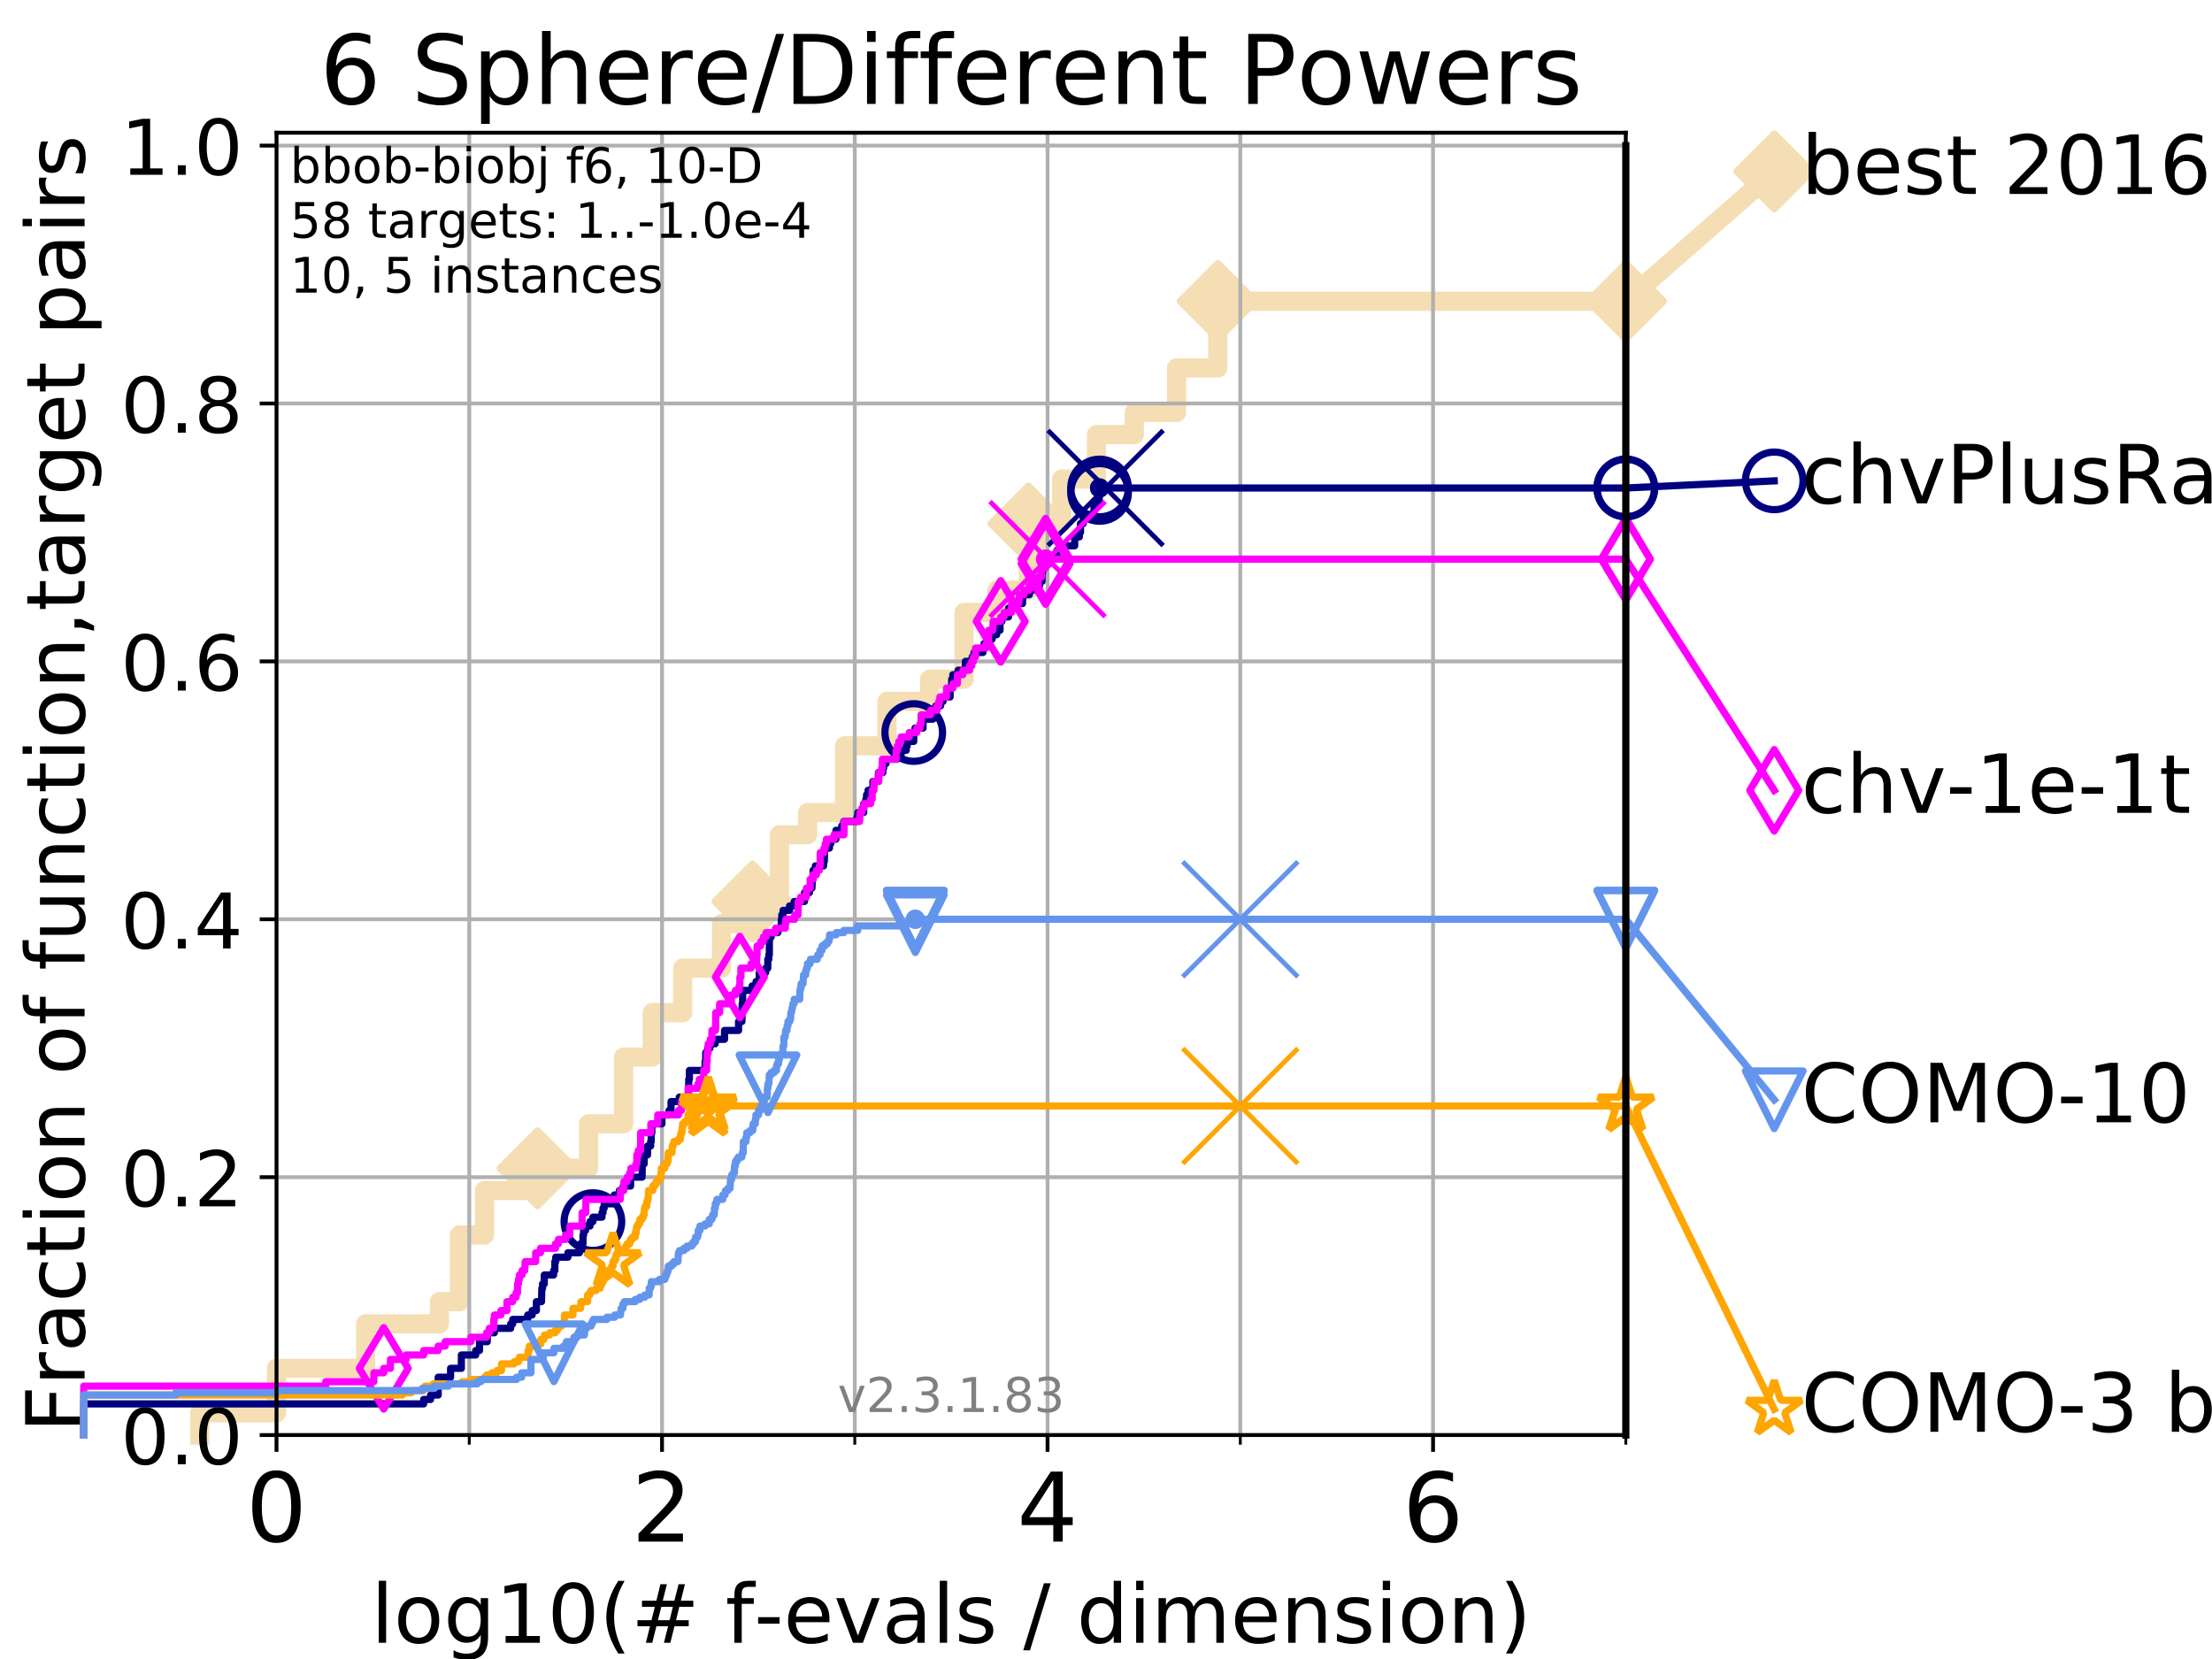 <?xml version="1.0" encoding="utf-8" standalone="no"?>
<!DOCTYPE svg PUBLIC "-//W3C//DTD SVG 1.1//EN"
  "http://www.w3.org/Graphics/SVG/1.1/DTD/svg11.dtd">
<!-- Created with matplotlib (https://matplotlib.org/) -->
<svg height="345.6pt" version="1.1" viewBox="0 0 460.8 345.6" width="460.8pt" xmlns="http://www.w3.org/2000/svg" xmlns:xlink="http://www.w3.org/1999/xlink">
 <defs>
  <style type="text/css">
*{stroke-linecap:butt;stroke-linejoin:round;}
  </style>
 </defs>
 <g id="figure_1">
  <g id="patch_1">
   <path d="M 0 345.6 
L 460.8 345.6 
L 460.8 0 
L 0 0 
z
" style="fill:#ffffff;"/>
  </g>
  <g id="axes_1">
   <g id="patch_2">
    <path d="M 57.6 298.944 
L 338.688 298.944 
L 338.688 27.648 
L 57.6 27.648 
z
" style="fill:#ffffff;"/>
   </g>
   <g id="line2d_1">
    <path d="M 41.621 298.944 
L 41.621 294.313 
L 57.6 294.313 
L 57.6 285.05 
L 76.168 285.05 
L 76.168 275.788 
L 91.535 275.788 
L 91.535 271.157 
L 95.723 271.157 
L 95.723 257.263 
L 100.935 257.263 
L 100.935 248.001 
L 111.975 248.001 
L 111.975 243.37 
L 122.615 243.37 
L 122.615 234.107 
L 129.909 234.107 
L 129.909 220.214 
L 135.859 220.214 
L 135.859 210.951 
L 142.216 210.951 
L 142.216 201.689 
L 150.301 201.689 
L 150.301 192.426 
L 156.735 192.426 
L 156.735 187.795 
L 162.381 187.795 
L 162.381 173.901 
L 168.245 173.901 
L 168.245 169.27 
L 175.936 169.27 
L 175.936 155.377 
L 184.767 155.377 
L 184.767 146.114 
L 193.659 146.114 
L 193.659 141.483 
L 200.828 141.483 
L 200.828 127.589 
L 207.632 127.589 
L 207.632 122.958 
L 214.239 122.958 
L 214.239 109.065 
L 221.16 109.065 
L 221.16 99.802 
L 228.412 99.802 
L 228.412 90.54 
L 236.29 90.54 
L 236.29 85.909 
L 245.108 85.909 
L 245.108 76.646 
L 253.694 76.646 
L 253.694 62.753 
L 338.688 62.753 
" style="fill:none;stroke:#f5deb3;stroke-linecap:square;stroke-width:4;"/>
   </g>
   <g id="line2d_2">
    <defs>
     <path d="M 0 7.778 
L 7.778 0 
L 0 -7.778 
L -7.778 0 
z
" id="mabb2fb68b4" style="stroke:#f5deb3;stroke-linejoin:miter;stroke-width:1.5;"/>
    </defs>
    <g>
     <use style="fill:#f5deb3;stroke:#f5deb3;stroke-linejoin:miter;stroke-width:1.5;" x="111.975" xlink:href="#mabb2fb68b4" y="243.37"/>
     <use style="fill:#f5deb3;stroke:#f5deb3;stroke-linejoin:miter;stroke-width:1.5;" x="156.735" xlink:href="#mabb2fb68b4" y="187.795"/>
     <use style="fill:#f5deb3;stroke:#f5deb3;stroke-linejoin:miter;stroke-width:1.5;" x="214.239" xlink:href="#mabb2fb68b4" y="109.065"/>
     <use style="fill:#f5deb3;stroke:#f5deb3;stroke-linejoin:miter;stroke-width:1.5;" x="253.694" xlink:href="#mabb2fb68b4" y="62.753"/>
     <use style="fill:#f5deb3;stroke:#f5deb3;stroke-linejoin:miter;stroke-width:1.5;" x="253.694" xlink:href="#mabb2fb68b4" y="62.753"/>
     <use style="fill:#f5deb3;stroke:#f5deb3;stroke-linejoin:miter;stroke-width:1.5;" x="338.688" xlink:href="#mabb2fb68b4" y="62.753"/>
    </g>
   </g>
   <g id="line2d_3">
    <path style="fill:none;stroke:#f5deb3;stroke-linecap:square;stroke-width:4;"/>
    <g/>
   </g>
   <g id="line2d_4">
    <path d="M 338.688 62.753 
L 369.608 35.706 
" style="fill:none;stroke:#f5deb3;stroke-linecap:square;stroke-width:4;"/>
    <g>
     <use style="fill:#f5deb3;stroke:#f5deb3;stroke-linejoin:miter;stroke-width:1.5;" x="338.688" xlink:href="#mabb2fb68b4" y="62.753"/>
     <use style="fill:#f5deb3;stroke:#f5deb3;stroke-linejoin:miter;stroke-width:1.5;" x="369.608" xlink:href="#mabb2fb68b4" y="35.706"/>
    </g>
   </g>
   <g id="matplotlib.axis_1">
    <g id="xtick_1">
     <g id="line2d_5">
      <path clip-path="url(#p3775c097f8)" d="M 57.6 298.944 
L 57.6 27.648 
" style="fill:none;stroke:#b0b0b0;stroke-linecap:square;stroke-width:0.8;"/>
     </g>
     <g id="line2d_6">
      <defs>
       <path d="M 0 0 
L 0 3.5 
" id="m955a1b7b5d" style="stroke:#000000;stroke-width:0.8;"/>
      </defs>
      <g>
       <use style="stroke:#000000;stroke-width:0.8;" x="57.6" xlink:href="#m955a1b7b5d" y="298.944"/>
      </g>
     </g>
     <g id="text_1">
      <!-- 0 -->
      <defs>
       <path d="M 31.781 66.406 
Q 24.172 66.406 20.328 58.906 
Q 16.5 51.422 16.5 36.375 
Q 16.5 21.391 20.328 13.891 
Q 24.172 6.391 31.781 6.391 
Q 39.453 6.391 43.281 13.891 
Q 47.125 21.391 47.125 36.375 
Q 47.125 51.422 43.281 58.906 
Q 39.453 66.406 31.781 66.406 
z
M 31.781 74.219 
Q 44.047 74.219 50.516 64.516 
Q 56.984 54.828 56.984 36.375 
Q 56.984 17.969 50.516 8.266 
Q 44.047 -1.422 31.781 -1.422 
Q 19.531 -1.422 13.062 8.266 
Q 6.594 17.969 6.594 36.375 
Q 6.594 54.828 13.062 64.516 
Q 19.531 74.219 31.781 74.219 
z
" id="DejaVuSans-48"/>
      </defs>
      <g transform="translate(51.237 321.141)scale(0.2 -0.2)">
       <use xlink:href="#DejaVuSans-48"/>
      </g>
     </g>
    </g>
    <g id="xtick_2">
     <g id="line2d_7">
      <path clip-path="url(#p3775c097f8)" d="M 137.911 298.944 
L 137.911 27.648 
" style="fill:none;stroke:#b0b0b0;stroke-linecap:square;stroke-width:0.8;"/>
     </g>
     <g id="line2d_8">
      <g>
       <use style="stroke:#000000;stroke-width:0.8;" x="137.911" xlink:href="#m955a1b7b5d" y="298.944"/>
      </g>
     </g>
     <g id="text_2">
      <!-- 2 -->
      <defs>
       <path d="M 19.188 8.297 
L 53.609 8.297 
L 53.609 0 
L 7.328 0 
L 7.328 8.297 
Q 12.938 14.109 22.625 23.891 
Q 32.328 33.688 34.812 36.531 
Q 39.547 41.844 41.422 45.531 
Q 43.312 49.219 43.312 52.781 
Q 43.312 58.594 39.234 62.25 
Q 35.156 65.922 28.609 65.922 
Q 23.969 65.922 18.812 64.312 
Q 13.672 62.703 7.812 59.422 
L 7.812 69.391 
Q 13.766 71.781 18.938 73 
Q 24.125 74.219 28.422 74.219 
Q 39.75 74.219 46.484 68.547 
Q 53.219 62.891 53.219 53.422 
Q 53.219 48.922 51.531 44.891 
Q 49.859 40.875 45.406 35.406 
Q 44.188 33.984 37.641 27.219 
Q 31.109 20.453 19.188 8.297 
z
" id="DejaVuSans-50"/>
      </defs>
      <g transform="translate(131.548 321.141)scale(0.2 -0.2)">
       <use xlink:href="#DejaVuSans-50"/>
      </g>
     </g>
    </g>
    <g id="xtick_3">
     <g id="line2d_9">
      <path clip-path="url(#p3775c097f8)" d="M 218.222 298.944 
L 218.222 27.648 
" style="fill:none;stroke:#b0b0b0;stroke-linecap:square;stroke-width:0.8;"/>
     </g>
     <g id="line2d_10">
      <g>
       <use style="stroke:#000000;stroke-width:0.8;" x="218.222" xlink:href="#m955a1b7b5d" y="298.944"/>
      </g>
     </g>
     <g id="text_3">
      <!-- 4 -->
      <defs>
       <path d="M 37.797 64.312 
L 12.891 25.391 
L 37.797 25.391 
z
M 35.203 72.906 
L 47.609 72.906 
L 47.609 25.391 
L 58.016 25.391 
L 58.016 17.188 
L 47.609 17.188 
L 47.609 0 
L 37.797 0 
L 37.797 17.188 
L 4.891 17.188 
L 4.891 26.703 
z
" id="DejaVuSans-52"/>
      </defs>
      <g transform="translate(211.859 321.141)scale(0.2 -0.2)">
       <use xlink:href="#DejaVuSans-52"/>
      </g>
     </g>
    </g>
    <g id="xtick_4">
     <g id="line2d_11">
      <path clip-path="url(#p3775c097f8)" d="M 298.533 298.944 
L 298.533 27.648 
" style="fill:none;stroke:#b0b0b0;stroke-linecap:square;stroke-width:0.8;"/>
     </g>
     <g id="line2d_12">
      <g>
       <use style="stroke:#000000;stroke-width:0.8;" x="298.533" xlink:href="#m955a1b7b5d" y="298.944"/>
      </g>
     </g>
     <g id="text_4">
      <!-- 6 -->
      <defs>
       <path d="M 33.016 40.375 
Q 26.375 40.375 22.484 35.828 
Q 18.609 31.297 18.609 23.391 
Q 18.609 15.531 22.484 10.953 
Q 26.375 6.391 33.016 6.391 
Q 39.656 6.391 43.531 10.953 
Q 47.406 15.531 47.406 23.391 
Q 47.406 31.297 43.531 35.828 
Q 39.656 40.375 33.016 40.375 
z
M 52.594 71.297 
L 52.594 62.312 
Q 48.875 64.062 45.094 64.984 
Q 41.312 65.922 37.594 65.922 
Q 27.828 65.922 22.672 59.328 
Q 17.531 52.734 16.797 39.406 
Q 19.672 43.656 24.016 45.922 
Q 28.375 48.188 33.594 48.188 
Q 44.578 48.188 50.953 41.516 
Q 57.328 34.859 57.328 23.391 
Q 57.328 12.156 50.688 5.359 
Q 44.047 -1.422 33.016 -1.422 
Q 20.359 -1.422 13.672 8.266 
Q 6.984 17.969 6.984 36.375 
Q 6.984 53.656 15.188 63.938 
Q 23.391 74.219 37.203 74.219 
Q 40.922 74.219 44.703 73.484 
Q 48.484 72.75 52.594 71.297 
z
" id="DejaVuSans-54"/>
      </defs>
      <g transform="translate(292.17 321.141)scale(0.2 -0.2)">
       <use xlink:href="#DejaVuSans-54"/>
      </g>
     </g>
    </g>
    <g id="xtick_5">
     <g id="line2d_13">
      <path clip-path="url(#p3775c097f8)" d="M 97.755 298.944 
L 97.755 27.648 
" style="fill:none;stroke:#b0b0b0;stroke-linecap:square;stroke-width:0.8;"/>
     </g>
     <g id="line2d_14">
      <defs>
       <path d="M 0 0 
L 0 2 
" id="m57c30fec5e" style="stroke:#000000;stroke-width:0.6;"/>
      </defs>
      <g>
       <use style="stroke:#000000;stroke-width:0.6;" x="97.755" xlink:href="#m57c30fec5e" y="298.944"/>
      </g>
     </g>
    </g>
    <g id="xtick_6">
     <g id="line2d_15">
      <path clip-path="url(#p3775c097f8)" d="M 178.066 298.944 
L 178.066 27.648 
" style="fill:none;stroke:#b0b0b0;stroke-linecap:square;stroke-width:0.8;"/>
     </g>
     <g id="line2d_16">
      <g>
       <use style="stroke:#000000;stroke-width:0.6;" x="178.066" xlink:href="#m57c30fec5e" y="298.944"/>
      </g>
     </g>
    </g>
    <g id="xtick_7">
     <g id="line2d_17">
      <path clip-path="url(#p3775c097f8)" d="M 258.377 298.944 
L 258.377 27.648 
" style="fill:none;stroke:#b0b0b0;stroke-linecap:square;stroke-width:0.8;"/>
     </g>
     <g id="line2d_18">
      <g>
       <use style="stroke:#000000;stroke-width:0.6;" x="258.377" xlink:href="#m57c30fec5e" y="298.944"/>
      </g>
     </g>
    </g>
    <g id="xtick_8">
     <g id="line2d_19">
      <path clip-path="url(#p3775c097f8)" d="M 338.688 298.944 
L 338.688 27.648 
" style="fill:none;stroke:#b0b0b0;stroke-linecap:square;stroke-width:0.8;"/>
     </g>
     <g id="line2d_20">
      <g>
       <use style="stroke:#000000;stroke-width:0.6;" x="338.688" xlink:href="#m57c30fec5e" y="298.944"/>
      </g>
     </g>
    </g>
    <g id="text_5">
     <!-- log10(# f-evals / dimension) -->
     <defs>
      <path d="M 9.422 75.984 
L 18.406 75.984 
L 18.406 0 
L 9.422 0 
z
" id="DejaVuSans-108"/>
      <path d="M 30.609 48.391 
Q 23.391 48.391 19.188 42.75 
Q 14.984 37.109 14.984 27.297 
Q 14.984 17.484 19.156 11.844 
Q 23.344 6.203 30.609 6.203 
Q 37.797 6.203 41.984 11.859 
Q 46.188 17.531 46.188 27.297 
Q 46.188 37.016 41.984 42.703 
Q 37.797 48.391 30.609 48.391 
z
M 30.609 56 
Q 42.328 56 49.016 48.375 
Q 55.719 40.766 55.719 27.297 
Q 55.719 13.875 49.016 6.219 
Q 42.328 -1.422 30.609 -1.422 
Q 18.844 -1.422 12.172 6.219 
Q 5.516 13.875 5.516 27.297 
Q 5.516 40.766 12.172 48.375 
Q 18.844 56 30.609 56 
z
" id="DejaVuSans-111"/>
      <path d="M 45.406 27.984 
Q 45.406 37.75 41.375 43.109 
Q 37.359 48.484 30.078 48.484 
Q 22.859 48.484 18.828 43.109 
Q 14.797 37.75 14.797 27.984 
Q 14.797 18.266 18.828 12.891 
Q 22.859 7.516 30.078 7.516 
Q 37.359 7.516 41.375 12.891 
Q 45.406 18.266 45.406 27.984 
z
M 54.391 6.781 
Q 54.391 -7.172 48.188 -13.984 
Q 42 -20.797 29.203 -20.797 
Q 24.469 -20.797 20.266 -20.094 
Q 16.062 -19.391 12.109 -17.922 
L 12.109 -9.188 
Q 16.062 -11.328 19.922 -12.344 
Q 23.781 -13.375 27.781 -13.375 
Q 36.625 -13.375 41.016 -8.766 
Q 45.406 -4.156 45.406 5.172 
L 45.406 9.625 
Q 42.625 4.781 38.281 2.391 
Q 33.938 0 27.875 0 
Q 17.828 0 11.672 7.656 
Q 5.516 15.328 5.516 27.984 
Q 5.516 40.672 11.672 48.328 
Q 17.828 56 27.875 56 
Q 33.938 56 38.281 53.609 
Q 42.625 51.219 45.406 46.391 
L 45.406 54.688 
L 54.391 54.688 
z
" id="DejaVuSans-103"/>
      <path d="M 12.406 8.297 
L 28.516 8.297 
L 28.516 63.922 
L 10.984 60.406 
L 10.984 69.391 
L 28.422 72.906 
L 38.281 72.906 
L 38.281 8.297 
L 54.391 8.297 
L 54.391 0 
L 12.406 0 
z
" id="DejaVuSans-49"/>
      <path d="M 31 75.875 
Q 24.469 64.656 21.281 53.656 
Q 18.109 42.672 18.109 31.391 
Q 18.109 20.125 21.312 9.062 
Q 24.516 -2 31 -13.188 
L 23.188 -13.188 
Q 15.875 -1.703 12.234 9.375 
Q 8.594 20.453 8.594 31.391 
Q 8.594 42.281 12.203 53.312 
Q 15.828 64.359 23.188 75.875 
z
" id="DejaVuSans-40"/>
      <path d="M 51.125 44 
L 36.922 44 
L 32.812 27.688 
L 47.125 27.688 
z
M 43.797 71.781 
L 38.719 51.516 
L 52.984 51.516 
L 58.109 71.781 
L 65.922 71.781 
L 60.891 51.516 
L 76.125 51.516 
L 76.125 44 
L 58.984 44 
L 54.984 27.688 
L 70.516 27.688 
L 70.516 20.219 
L 53.078 20.219 
L 48 0 
L 40.188 0 
L 45.219 20.219 
L 30.906 20.219 
L 25.875 0 
L 18.016 0 
L 23.094 20.219 
L 7.719 20.219 
L 7.719 27.688 
L 24.906 27.688 
L 29 44 
L 13.281 44 
L 13.281 51.516 
L 30.906 51.516 
L 35.891 71.781 
z
" id="DejaVuSans-35"/>
      <path id="DejaVuSans-32"/>
      <path d="M 37.109 75.984 
L 37.109 68.5 
L 28.516 68.5 
Q 23.688 68.5 21.797 66.547 
Q 19.922 64.594 19.922 59.516 
L 19.922 54.688 
L 34.719 54.688 
L 34.719 47.703 
L 19.922 47.703 
L 19.922 0 
L 10.891 0 
L 10.891 47.703 
L 2.297 47.703 
L 2.297 54.688 
L 10.891 54.688 
L 10.891 58.5 
Q 10.891 67.625 15.141 71.797 
Q 19.391 75.984 28.609 75.984 
z
" id="DejaVuSans-102"/>
      <path d="M 4.891 31.391 
L 31.203 31.391 
L 31.203 23.391 
L 4.891 23.391 
z
" id="DejaVuSans-45"/>
      <path d="M 56.203 29.594 
L 56.203 25.203 
L 14.891 25.203 
Q 15.484 15.922 20.484 11.062 
Q 25.484 6.203 34.422 6.203 
Q 39.594 6.203 44.453 7.469 
Q 49.312 8.734 54.109 11.281 
L 54.109 2.781 
Q 49.266 0.734 44.188 -0.344 
Q 39.109 -1.422 33.891 -1.422 
Q 20.797 -1.422 13.156 6.188 
Q 5.516 13.812 5.516 26.812 
Q 5.516 40.234 12.766 48.109 
Q 20.016 56 32.328 56 
Q 43.359 56 49.781 48.891 
Q 56.203 41.797 56.203 29.594 
z
M 47.219 32.234 
Q 47.125 39.594 43.094 43.984 
Q 39.062 48.391 32.422 48.391 
Q 24.906 48.391 20.391 44.141 
Q 15.875 39.891 15.188 32.172 
z
" id="DejaVuSans-101"/>
      <path d="M 2.984 54.688 
L 12.5 54.688 
L 29.594 8.797 
L 46.688 54.688 
L 56.203 54.688 
L 35.688 0 
L 23.484 0 
z
" id="DejaVuSans-118"/>
      <path d="M 34.281 27.484 
Q 23.391 27.484 19.188 25 
Q 14.984 22.516 14.984 16.5 
Q 14.984 11.719 18.141 8.906 
Q 21.297 6.109 26.703 6.109 
Q 34.188 6.109 38.703 11.406 
Q 43.219 16.703 43.219 25.484 
L 43.219 27.484 
z
M 52.203 31.203 
L 52.203 0 
L 43.219 0 
L 43.219 8.297 
Q 40.141 3.328 35.547 0.953 
Q 30.953 -1.422 24.312 -1.422 
Q 15.922 -1.422 10.953 3.297 
Q 6 8.016 6 15.922 
Q 6 25.141 12.172 29.828 
Q 18.359 34.516 30.609 34.516 
L 43.219 34.516 
L 43.219 35.406 
Q 43.219 41.609 39.141 45 
Q 35.062 48.391 27.688 48.391 
Q 23 48.391 18.547 47.266 
Q 14.109 46.141 10.016 43.891 
L 10.016 52.203 
Q 14.938 54.109 19.578 55.047 
Q 24.219 56 28.609 56 
Q 40.484 56 46.344 49.844 
Q 52.203 43.703 52.203 31.203 
z
" id="DejaVuSans-97"/>
      <path d="M 44.281 53.078 
L 44.281 44.578 
Q 40.484 46.531 36.375 47.5 
Q 32.281 48.484 27.875 48.484 
Q 21.188 48.484 17.844 46.438 
Q 14.5 44.391 14.5 40.281 
Q 14.5 37.156 16.891 35.375 
Q 19.281 33.594 26.516 31.984 
L 29.594 31.297 
Q 39.156 29.25 43.188 25.516 
Q 47.219 21.781 47.219 15.094 
Q 47.219 7.469 41.188 3.016 
Q 35.156 -1.422 24.609 -1.422 
Q 20.219 -1.422 15.453 -0.562 
Q 10.688 0.297 5.422 2 
L 5.422 11.281 
Q 10.406 8.688 15.234 7.391 
Q 20.062 6.109 24.812 6.109 
Q 31.156 6.109 34.562 8.281 
Q 37.984 10.453 37.984 14.406 
Q 37.984 18.062 35.516 20.016 
Q 33.062 21.969 24.703 23.781 
L 21.578 24.516 
Q 13.234 26.266 9.516 29.906 
Q 5.812 33.547 5.812 39.891 
Q 5.812 47.609 11.281 51.797 
Q 16.75 56 26.812 56 
Q 31.781 56 36.172 55.266 
Q 40.578 54.547 44.281 53.078 
z
" id="DejaVuSans-115"/>
      <path d="M 25.391 72.906 
L 33.688 72.906 
L 8.297 -9.281 
L 0 -9.281 
z
" id="DejaVuSans-47"/>
      <path d="M 45.406 46.391 
L 45.406 75.984 
L 54.391 75.984 
L 54.391 0 
L 45.406 0 
L 45.406 8.203 
Q 42.578 3.328 38.25 0.953 
Q 33.938 -1.422 27.875 -1.422 
Q 17.969 -1.422 11.734 6.484 
Q 5.516 14.406 5.516 27.297 
Q 5.516 40.188 11.734 48.094 
Q 17.969 56 27.875 56 
Q 33.938 56 38.25 53.625 
Q 42.578 51.266 45.406 46.391 
z
M 14.797 27.297 
Q 14.797 17.391 18.875 11.75 
Q 22.953 6.109 30.078 6.109 
Q 37.203 6.109 41.297 11.75 
Q 45.406 17.391 45.406 27.297 
Q 45.406 37.203 41.297 42.844 
Q 37.203 48.484 30.078 48.484 
Q 22.953 48.484 18.875 42.844 
Q 14.797 37.203 14.797 27.297 
z
" id="DejaVuSans-100"/>
      <path d="M 9.422 54.688 
L 18.406 54.688 
L 18.406 0 
L 9.422 0 
z
M 9.422 75.984 
L 18.406 75.984 
L 18.406 64.594 
L 9.422 64.594 
z
" id="DejaVuSans-105"/>
      <path d="M 52 44.188 
Q 55.375 50.25 60.062 53.125 
Q 64.75 56 71.094 56 
Q 79.641 56 84.281 50.016 
Q 88.922 44.047 88.922 33.016 
L 88.922 0 
L 79.891 0 
L 79.891 32.719 
Q 79.891 40.578 77.094 44.375 
Q 74.312 48.188 68.609 48.188 
Q 61.625 48.188 57.562 43.547 
Q 53.516 38.922 53.516 30.906 
L 53.516 0 
L 44.484 0 
L 44.484 32.719 
Q 44.484 40.625 41.703 44.406 
Q 38.922 48.188 33.109 48.188 
Q 26.219 48.188 22.156 43.531 
Q 18.109 38.875 18.109 30.906 
L 18.109 0 
L 9.078 0 
L 9.078 54.688 
L 18.109 54.688 
L 18.109 46.188 
Q 21.188 51.219 25.484 53.609 
Q 29.781 56 35.688 56 
Q 41.656 56 45.828 52.969 
Q 50 49.953 52 44.188 
z
" id="DejaVuSans-109"/>
      <path d="M 54.891 33.016 
L 54.891 0 
L 45.906 0 
L 45.906 32.719 
Q 45.906 40.484 42.875 44.328 
Q 39.844 48.188 33.797 48.188 
Q 26.516 48.188 22.312 43.547 
Q 18.109 38.922 18.109 30.906 
L 18.109 0 
L 9.078 0 
L 9.078 54.688 
L 18.109 54.688 
L 18.109 46.188 
Q 21.344 51.125 25.703 53.562 
Q 30.078 56 35.797 56 
Q 45.219 56 50.047 50.172 
Q 54.891 44.344 54.891 33.016 
z
" id="DejaVuSans-110"/>
      <path d="M 8.016 75.875 
L 15.828 75.875 
Q 23.141 64.359 26.781 53.312 
Q 30.422 42.281 30.422 31.391 
Q 30.422 20.453 26.781 9.375 
Q 23.141 -1.703 15.828 -13.188 
L 8.016 -13.188 
Q 14.5 -2 17.703 9.062 
Q 20.906 20.125 20.906 31.391 
Q 20.906 42.672 17.703 53.656 
Q 14.5 64.656 8.016 75.875 
z
" id="DejaVuSans-41"/>
     </defs>
     <g transform="translate(77.303 342.218)scale(0.17 -0.17)">
      <use xlink:href="#DejaVuSans-108"/>
      <use x="27.783" xlink:href="#DejaVuSans-111"/>
      <use x="88.965" xlink:href="#DejaVuSans-103"/>
      <use x="152.441" xlink:href="#DejaVuSans-49"/>
      <use x="216.064" xlink:href="#DejaVuSans-48"/>
      <use x="279.688" xlink:href="#DejaVuSans-40"/>
      <use x="318.701" xlink:href="#DejaVuSans-35"/>
      <use x="402.49" xlink:href="#DejaVuSans-32"/>
      <use x="434.277" xlink:href="#DejaVuSans-102"/>
      <use x="469.404" xlink:href="#DejaVuSans-45"/>
      <use x="505.488" xlink:href="#DejaVuSans-101"/>
      <use x="567.012" xlink:href="#DejaVuSans-118"/>
      <use x="626.191" xlink:href="#DejaVuSans-97"/>
      <use x="687.471" xlink:href="#DejaVuSans-108"/>
      <use x="715.254" xlink:href="#DejaVuSans-115"/>
      <use x="767.354" xlink:href="#DejaVuSans-32"/>
      <use x="799.141" xlink:href="#DejaVuSans-47"/>
      <use x="832.832" xlink:href="#DejaVuSans-32"/>
      <use x="864.619" xlink:href="#DejaVuSans-100"/>
      <use x="928.096" xlink:href="#DejaVuSans-105"/>
      <use x="955.879" xlink:href="#DejaVuSans-109"/>
      <use x="1053.291" xlink:href="#DejaVuSans-101"/>
      <use x="1114.814" xlink:href="#DejaVuSans-110"/>
      <use x="1178.193" xlink:href="#DejaVuSans-115"/>
      <use x="1230.293" xlink:href="#DejaVuSans-105"/>
      <use x="1258.076" xlink:href="#DejaVuSans-111"/>
      <use x="1319.258" xlink:href="#DejaVuSans-110"/>
      <use x="1382.637" xlink:href="#DejaVuSans-41"/>
     </g>
    </g>
   </g>
   <g id="matplotlib.axis_2">
    <g id="ytick_1">
     <g id="line2d_21">
      <path clip-path="url(#p3775c097f8)" d="M 57.6 298.944 
L 338.688 298.944 
" style="fill:none;stroke:#b0b0b0;stroke-linecap:square;stroke-width:0.8;"/>
     </g>
     <g id="line2d_22">
      <defs>
       <path d="M 0 0 
L -3.5 0 
" id="m0d60e105df" style="stroke:#000000;stroke-width:0.8;"/>
      </defs>
      <g>
       <use style="stroke:#000000;stroke-width:0.8;" x="57.6" xlink:href="#m0d60e105df" y="298.944"/>
      </g>
     </g>
     <g id="text_6">
      <!-- 0.0 -->
      <defs>
       <path d="M 10.688 12.406 
L 21 12.406 
L 21 0 
L 10.688 0 
z
" id="DejaVuSans-46"/>
      </defs>
      <g transform="translate(25.155 305.023)scale(0.16 -0.16)">
       <use xlink:href="#DejaVuSans-48"/>
       <use x="63.623" xlink:href="#DejaVuSans-46"/>
       <use x="95.41" xlink:href="#DejaVuSans-48"/>
      </g>
     </g>
    </g>
    <g id="ytick_2">
     <g id="line2d_23">
      <path clip-path="url(#p3775c097f8)" d="M 57.6 245.222 
L 338.688 245.222 
" style="fill:none;stroke:#b0b0b0;stroke-linecap:square;stroke-width:0.8;"/>
     </g>
     <g id="line2d_24">
      <g>
       <use style="stroke:#000000;stroke-width:0.8;" x="57.6" xlink:href="#m0d60e105df" y="245.222"/>
      </g>
     </g>
     <g id="text_7">
      <!-- 0.2 -->
      <g transform="translate(25.155 251.301)scale(0.16 -0.16)">
       <use xlink:href="#DejaVuSans-48"/>
       <use x="63.623" xlink:href="#DejaVuSans-46"/>
       <use x="95.41" xlink:href="#DejaVuSans-50"/>
      </g>
     </g>
    </g>
    <g id="ytick_3">
     <g id="line2d_25">
      <path clip-path="url(#p3775c097f8)" d="M 57.6 191.5 
L 338.688 191.5 
" style="fill:none;stroke:#b0b0b0;stroke-linecap:square;stroke-width:0.8;"/>
     </g>
     <g id="line2d_26">
      <g>
       <use style="stroke:#000000;stroke-width:0.8;" x="57.6" xlink:href="#m0d60e105df" y="191.5"/>
      </g>
     </g>
     <g id="text_8">
      <!-- 0.4 -->
      <g transform="translate(25.155 197.579)scale(0.16 -0.16)">
       <use xlink:href="#DejaVuSans-48"/>
       <use x="63.623" xlink:href="#DejaVuSans-46"/>
       <use x="95.41" xlink:href="#DejaVuSans-52"/>
      </g>
     </g>
    </g>
    <g id="ytick_4">
     <g id="line2d_27">
      <path clip-path="url(#p3775c097f8)" d="M 57.6 137.778 
L 338.688 137.778 
" style="fill:none;stroke:#b0b0b0;stroke-linecap:square;stroke-width:0.8;"/>
     </g>
     <g id="line2d_28">
      <g>
       <use style="stroke:#000000;stroke-width:0.8;" x="57.6" xlink:href="#m0d60e105df" y="137.778"/>
      </g>
     </g>
     <g id="text_9">
      <!-- 0.6 -->
      <g transform="translate(25.155 143.857)scale(0.16 -0.16)">
       <use xlink:href="#DejaVuSans-48"/>
       <use x="63.623" xlink:href="#DejaVuSans-46"/>
       <use x="95.41" xlink:href="#DejaVuSans-54"/>
      </g>
     </g>
    </g>
    <g id="ytick_5">
     <g id="line2d_29">
      <path clip-path="url(#p3775c097f8)" d="M 57.6 84.056 
L 338.688 84.056 
" style="fill:none;stroke:#b0b0b0;stroke-linecap:square;stroke-width:0.8;"/>
     </g>
     <g id="line2d_30">
      <g>
       <use style="stroke:#000000;stroke-width:0.8;" x="57.6" xlink:href="#m0d60e105df" y="84.056"/>
      </g>
     </g>
     <g id="text_10">
      <!-- 0.8 -->
      <defs>
       <path d="M 31.781 34.625 
Q 24.75 34.625 20.719 30.859 
Q 16.703 27.094 16.703 20.516 
Q 16.703 13.922 20.719 10.156 
Q 24.75 6.391 31.781 6.391 
Q 38.812 6.391 42.859 10.172 
Q 46.922 13.969 46.922 20.516 
Q 46.922 27.094 42.891 30.859 
Q 38.875 34.625 31.781 34.625 
z
M 21.922 38.812 
Q 15.578 40.375 12.031 44.719 
Q 8.5 49.078 8.5 55.328 
Q 8.5 64.062 14.719 69.141 
Q 20.953 74.219 31.781 74.219 
Q 42.672 74.219 48.875 69.141 
Q 55.078 64.062 55.078 55.328 
Q 55.078 49.078 51.531 44.719 
Q 48 40.375 41.703 38.812 
Q 48.828 37.156 52.797 32.312 
Q 56.781 27.484 56.781 20.516 
Q 56.781 9.906 50.312 4.234 
Q 43.844 -1.422 31.781 -1.422 
Q 19.734 -1.422 13.25 4.234 
Q 6.781 9.906 6.781 20.516 
Q 6.781 27.484 10.781 32.312 
Q 14.797 37.156 21.922 38.812 
z
M 18.312 54.391 
Q 18.312 48.734 21.844 45.562 
Q 25.391 42.391 31.781 42.391 
Q 38.141 42.391 41.719 45.562 
Q 45.312 48.734 45.312 54.391 
Q 45.312 60.062 41.719 63.234 
Q 38.141 66.406 31.781 66.406 
Q 25.391 66.406 21.844 63.234 
Q 18.312 60.062 18.312 54.391 
z
" id="DejaVuSans-56"/>
      </defs>
      <g transform="translate(25.155 90.135)scale(0.16 -0.16)">
       <use xlink:href="#DejaVuSans-48"/>
       <use x="63.623" xlink:href="#DejaVuSans-46"/>
       <use x="95.41" xlink:href="#DejaVuSans-56"/>
      </g>
     </g>
    </g>
    <g id="ytick_6">
     <g id="line2d_31">
      <path clip-path="url(#p3775c097f8)" d="M 57.6 30.334 
L 338.688 30.334 
" style="fill:none;stroke:#b0b0b0;stroke-linecap:square;stroke-width:0.8;"/>
     </g>
     <g id="line2d_32">
      <g>
       <use style="stroke:#000000;stroke-width:0.8;" x="57.6" xlink:href="#m0d60e105df" y="30.334"/>
      </g>
     </g>
     <g id="text_11">
      <!-- 1.0 -->
      <g transform="translate(25.155 36.413)scale(0.16 -0.16)">
       <use xlink:href="#DejaVuSans-49"/>
       <use x="63.623" xlink:href="#DejaVuSans-46"/>
       <use x="95.41" xlink:href="#DejaVuSans-48"/>
      </g>
     </g>
    </g>
    <g id="text_12">
     <!-- Fraction of function,target pairs -->
     <defs>
      <path d="M 9.812 72.906 
L 51.703 72.906 
L 51.703 64.594 
L 19.672 64.594 
L 19.672 43.109 
L 48.578 43.109 
L 48.578 34.812 
L 19.672 34.812 
L 19.672 0 
L 9.812 0 
z
" id="DejaVuSans-70"/>
      <path d="M 41.109 46.297 
Q 39.594 47.172 37.812 47.578 
Q 36.031 48 33.891 48 
Q 26.266 48 22.188 43.047 
Q 18.109 38.094 18.109 28.812 
L 18.109 0 
L 9.078 0 
L 9.078 54.688 
L 18.109 54.688 
L 18.109 46.188 
Q 20.953 51.172 25.484 53.578 
Q 30.031 56 36.531 56 
Q 37.453 56 38.578 55.875 
Q 39.703 55.766 41.062 55.516 
z
" id="DejaVuSans-114"/>
      <path d="M 48.781 52.594 
L 48.781 44.188 
Q 44.969 46.297 41.141 47.344 
Q 37.312 48.391 33.406 48.391 
Q 24.656 48.391 19.812 42.844 
Q 14.984 37.312 14.984 27.297 
Q 14.984 17.281 19.812 11.734 
Q 24.656 6.203 33.406 6.203 
Q 37.312 6.203 41.141 7.25 
Q 44.969 8.297 48.781 10.406 
L 48.781 2.094 
Q 45.016 0.344 40.984 -0.531 
Q 36.969 -1.422 32.422 -1.422 
Q 20.062 -1.422 12.781 6.344 
Q 5.516 14.109 5.516 27.297 
Q 5.516 40.672 12.859 48.328 
Q 20.219 56 33.016 56 
Q 37.156 56 41.109 55.141 
Q 45.062 54.297 48.781 52.594 
z
" id="DejaVuSans-99"/>
      <path d="M 18.312 70.219 
L 18.312 54.688 
L 36.812 54.688 
L 36.812 47.703 
L 18.312 47.703 
L 18.312 18.016 
Q 18.312 11.328 20.141 9.422 
Q 21.969 7.516 27.594 7.516 
L 36.812 7.516 
L 36.812 0 
L 27.594 0 
Q 17.188 0 13.234 3.875 
Q 9.281 7.766 9.281 18.016 
L 9.281 47.703 
L 2.688 47.703 
L 2.688 54.688 
L 9.281 54.688 
L 9.281 70.219 
z
" id="DejaVuSans-116"/>
      <path d="M 8.5 21.578 
L 8.5 54.688 
L 17.484 54.688 
L 17.484 21.922 
Q 17.484 14.156 20.5 10.266 
Q 23.531 6.391 29.594 6.391 
Q 36.859 6.391 41.078 11.031 
Q 45.312 15.672 45.312 23.688 
L 45.312 54.688 
L 54.297 54.688 
L 54.297 0 
L 45.312 0 
L 45.312 8.406 
Q 42.047 3.422 37.719 1 
Q 33.406 -1.422 27.688 -1.422 
Q 18.266 -1.422 13.375 4.438 
Q 8.5 10.297 8.5 21.578 
z
M 31.109 56 
z
" id="DejaVuSans-117"/>
      <path d="M 11.719 12.406 
L 22.016 12.406 
L 22.016 4 
L 14.016 -11.625 
L 7.719 -11.625 
L 11.719 4 
z
" id="DejaVuSans-44"/>
      <path d="M 18.109 8.203 
L 18.109 -20.797 
L 9.078 -20.797 
L 9.078 54.688 
L 18.109 54.688 
L 18.109 46.391 
Q 20.953 51.266 25.266 53.625 
Q 29.594 56 35.594 56 
Q 45.562 56 51.781 48.094 
Q 58.016 40.188 58.016 27.297 
Q 58.016 14.406 51.781 6.484 
Q 45.562 -1.422 35.594 -1.422 
Q 29.594 -1.422 25.266 0.953 
Q 20.953 3.328 18.109 8.203 
z
M 48.688 27.297 
Q 48.688 37.203 44.609 42.844 
Q 40.531 48.484 33.406 48.484 
Q 26.266 48.484 22.188 42.844 
Q 18.109 37.203 18.109 27.297 
Q 18.109 17.391 22.188 11.75 
Q 26.266 6.109 33.406 6.109 
Q 40.531 6.109 44.609 11.75 
Q 48.688 17.391 48.688 27.297 
z
" id="DejaVuSans-112"/>
     </defs>
     <g transform="translate(17.62 298.435)rotate(-90)scale(0.17 -0.17)">
      <use xlink:href="#DejaVuSans-70"/>
      <use x="57.41" xlink:href="#DejaVuSans-114"/>
      <use x="98.523" xlink:href="#DejaVuSans-97"/>
      <use x="159.803" xlink:href="#DejaVuSans-99"/>
      <use x="214.783" xlink:href="#DejaVuSans-116"/>
      <use x="253.992" xlink:href="#DejaVuSans-105"/>
      <use x="281.775" xlink:href="#DejaVuSans-111"/>
      <use x="342.957" xlink:href="#DejaVuSans-110"/>
      <use x="406.336" xlink:href="#DejaVuSans-32"/>
      <use x="438.123" xlink:href="#DejaVuSans-111"/>
      <use x="499.305" xlink:href="#DejaVuSans-102"/>
      <use x="534.51" xlink:href="#DejaVuSans-32"/>
      <use x="566.297" xlink:href="#DejaVuSans-102"/>
      <use x="601.502" xlink:href="#DejaVuSans-117"/>
      <use x="664.881" xlink:href="#DejaVuSans-110"/>
      <use x="728.26" xlink:href="#DejaVuSans-99"/>
      <use x="783.24" xlink:href="#DejaVuSans-116"/>
      <use x="822.449" xlink:href="#DejaVuSans-105"/>
      <use x="850.232" xlink:href="#DejaVuSans-111"/>
      <use x="911.414" xlink:href="#DejaVuSans-110"/>
      <use x="974.793" xlink:href="#DejaVuSans-44"/>
      <use x="1006.58" xlink:href="#DejaVuSans-116"/>
      <use x="1045.789" xlink:href="#DejaVuSans-97"/>
      <use x="1107.068" xlink:href="#DejaVuSans-114"/>
      <use x="1148.166" xlink:href="#DejaVuSans-103"/>
      <use x="1211.643" xlink:href="#DejaVuSans-101"/>
      <use x="1273.166" xlink:href="#DejaVuSans-116"/>
      <use x="1312.375" xlink:href="#DejaVuSans-32"/>
      <use x="1344.162" xlink:href="#DejaVuSans-112"/>
      <use x="1407.639" xlink:href="#DejaVuSans-97"/>
      <use x="1468.918" xlink:href="#DejaVuSans-105"/>
      <use x="1496.701" xlink:href="#DejaVuSans-114"/>
      <use x="1537.814" xlink:href="#DejaVuSans-115"/>
     </g>
    </g>
   </g>
   <g id="line2d_33">
    <defs>
     <path d="M 0 1.5 
C 0.398 1.5 0.779 1.342 1.061 1.061 
C 1.342 0.779 1.5 0.398 1.5 0 
C 1.5 -0.398 1.342 -0.779 1.061 -1.061 
C 0.779 -1.342 0.398 -1.5 0 -1.5 
C -0.398 -1.5 -0.779 -1.342 -1.061 -1.061 
C -1.342 -0.779 -1.5 -0.398 -1.5 0 
C -1.5 0.398 -1.342 0.779 -1.061 1.061 
C -0.779 1.342 -0.398 1.5 0 1.5 
z
" id="m0263b0e887" style="stroke:#f5deb3;"/>
    </defs>
    <g>
     <use style="fill:#f5deb3;stroke:#f5deb3;" x="253.694" xlink:href="#m0263b0e887" y="62.753"/>
     <use style="fill:#f5deb3;stroke:#f5deb3;" x="253.694" xlink:href="#m0263b0e887" y="62.753"/>
    </g>
   </g>
   <g id="line2d_34">
    <defs>
     <path d="M 0 1.5 
C 0.398 1.5 0.779 1.342 1.061 1.061 
C 1.342 0.779 1.5 0.398 1.5 0 
C 1.5 -0.398 1.342 -0.779 1.061 -1.061 
C 0.779 -1.342 0.398 -1.5 0 -1.5 
C -0.398 -1.5 -0.779 -1.342 -1.061 -1.061 
C -1.342 -0.779 -1.5 -0.398 -1.5 0 
C -1.5 0.398 -1.342 0.779 -1.061 1.061 
C -0.779 1.342 -0.398 1.5 0 1.5 
z
" id="m35d35ddd72" style="stroke:#000080;"/>
    </defs>
    <g>
     <use style="fill:#000080;stroke:#000080;" x="229.062" xlink:href="#m35d35ddd72" y="101.655"/>
     <use style="fill:#000080;stroke:#000080;" x="229.062" xlink:href="#m35d35ddd72" y="101.655"/>
    </g>
   </g>
   <g id="line2d_35">
    <path d="M 17.445 298.944 
L 17.445 292.46 
L 88.256 292.46 
L 88.256 291.534 
L 89.698 291.534 
L 89.698 290.608 
L 91.284 290.608 
L 91.284 286.903 
L 93.864 286.903 
L 93.864 285.05 
L 96.111 285.05 
L 96.111 282.272 
L 99.098 282.272 
L 99.098 281.345 
L 99.887 281.345 
L 99.887 279.493 
L 101.507 279.493 
L 101.507 277.64 
L 102.989 277.64 
L 102.989 276.714 
L 106.383 276.714 
L 106.383 275.788 
L 106.803 275.788 
L 106.803 274.862 
L 109.93 274.862 
L 109.93 273.935 
L 110.86 273.935 
L 110.86 273.009 
L 111.742 273.009 
L 111.742 271.157 
L 112.804 271.157 
L 112.877 268.378 
L 113.023 268.378 
L 113.023 267.452 
L 113.383 267.452 
L 113.383 265.599 
L 115.333 265.599 
L 115.333 264.673 
L 115.586 264.673 
L 115.586 262.821 
L 115.773 262.821 
L 115.773 261.894 
L 118.31 261.894 
L 118.31 260.968 
L 120.713 260.968 
L 120.713 260.042 
L 120.899 260.042 
L 120.899 259.116 
L 121.445 259.116 
L 121.445 257.263 
L 121.579 257.263 
L 121.579 256.337 
L 121.975 256.337 
L 121.975 255.411 
L 122.906 255.411 
L 122.906 254.484 
L 123.514 254.484 
L 123.514 253.558 
L 125.399 253.558 
L 125.399 252.632 
L 125.612 252.632 
L 125.612 251.706 
L 125.858 251.706 
L 125.858 250.779 
L 127.985 250.779 
L 127.985 248.927 
L 129.031 248.927 
L 129.031 248.001 
L 129.826 248.001 
L 129.826 247.075 
L 131.364 247.075 
L 131.364 245.222 
L 133.756 245.222 
L 133.8 242.443 
L 134.193 242.443 
L 134.193 240.591 
L 134.891 240.591 
L 134.912 238.738 
L 135.542 238.738 
L 135.542 237.812 
L 135.662 237.812 
L 135.662 235.96 
L 135.8 235.96 
L 135.8 234.107 
L 137.893 234.107 
L 137.893 232.255 
L 139.382 232.255 
L 139.382 231.328 
L 139.794 231.328 
L 139.794 229.476 
L 141.507 229.476 
L 141.507 228.55 
L 143.426 228.55 
L 143.477 224.845 
L 143.616 224.845 
L 143.616 222.992 
L 146.875 222.992 
L 146.875 221.14 
L 147.01 221.14 
L 147.01 219.287 
L 147.419 219.287 
L 147.419 218.361 
L 147.898 218.361 
L 147.898 217.435 
L 148.985 217.435 
L 148.985 216.509 
L 150.933 216.509 
L 150.933 214.656 
L 153.855 214.656 
L 153.855 212.804 
L 154.561 212.804 
L 154.601 209.099 
L 154.708 209.099 
L 154.708 206.32 
L 156.676 206.32 
L 156.676 205.394 
L 157.5 205.394 
L 157.5 204.467 
L 158.163 204.467 
L 158.163 202.615 
L 159.502 202.615 
L 159.502 201.689 
L 159.942 201.689 
L 159.942 199.836 
L 160.157 199.836 
L 160.157 198.91 
L 160.269 198.91 
L 160.278 195.205 
L 160.642 195.205 
L 160.642 194.279 
L 162.056 194.279 
L 162.056 193.353 
L 162.687 193.353 
L 162.796 191.5 
L 162.859 191.5 
L 162.859 190.574 
L 163.124 190.574 
L 163.124 189.648 
L 164.479 189.648 
L 164.479 188.721 
L 165.451 188.721 
L 165.451 187.795 
L 167.596 187.795 
L 167.596 185.943 
L 168.621 185.943 
L 168.621 185.016 
L 169.143 185.016 
L 169.227 183.164 
L 169.38 183.164 
L 169.38 181.311 
L 169.847 181.311 
L 169.847 180.385 
L 171.562 180.385 
L 171.562 179.459 
L 171.721 179.459 
L 171.801 176.68 
L 172.785 176.68 
L 172.785 175.754 
L 173.061 175.754 
L 173.061 174.828 
L 174.138 174.828 
L 174.138 172.975 
L 175.343 172.975 
L 175.343 172.049 
L 175.76 172.049 
L 175.76 171.123 
L 178.538 171.123 
L 178.538 170.196 
L 178.713 170.196 
L 178.713 169.27 
L 179.925 169.27 
L 179.925 167.418 
L 180.374 167.418 
L 180.374 166.492 
L 180.522 166.492 
L 180.522 165.565 
L 180.828 165.565 
L 180.828 164.639 
L 181.833 164.639 
L 181.833 162.787 
L 182.983 162.787 
L 182.983 160.934 
L 183.935 160.934 
L 183.935 160.008 
L 184.074 160.008 
L 184.074 159.082 
L 184.567 159.082 
L 184.567 158.155 
L 186.845 158.155 
L 186.845 157.229 
L 187.728 157.229 
L 187.728 156.303 
L 188.797 156.303 
L 188.797 155.377 
L 188.996 155.377 
L 188.996 154.45 
L 190.351 154.45 
L 190.351 152.598 
L 190.615 152.598 
L 190.615 151.672 
L 192.289 151.672 
L 192.289 149.819 
L 194.349 149.819 
L 194.349 148.893 
L 194.691 148.893 
L 194.691 147.967 
L 194.961 147.967 
L 194.961 147.04 
L 195.949 147.04 
L 195.949 146.114 
L 196.452 146.114 
L 196.452 145.188 
L 197.924 145.188 
L 197.924 143.336 
L 198.258 143.336 
L 198.258 141.483 
L 198.491 141.483 
L 198.491 140.557 
L 199.584 140.557 
L 199.584 139.631 
L 201.109 139.631 
L 201.109 137.778 
L 202.515 137.778 
L 202.515 136.852 
L 202.904 136.852 
L 202.904 135.926 
L 204.762 135.926 
L 204.762 134.999 
L 204.999 134.999 
L 204.999 134.073 
L 206.189 134.073 
L 206.189 133.147 
L 206.685 133.147 
L 206.685 132.221 
L 207.629 132.221 
L 207.629 131.294 
L 208.323 131.294 
L 208.323 129.442 
L 208.716 129.442 
L 208.716 128.516 
L 210.106 128.516 
L 210.106 126.663 
L 211.591 126.663 
L 211.591 125.737 
L 213.011 125.737 
L 213.051 123.884 
L 214.443 123.884 
L 214.443 122.958 
L 215.177 122.958 
L 215.177 122.032 
L 216.557 122.032 
L 216.557 121.106 
L 217.088 121.106 
L 217.088 119.253 
L 217.2 119.253 
L 217.2 117.401 
L 217.914 117.401 
L 217.914 116.475 
L 220.196 116.475 
L 220.196 114.622 
L 221.686 114.622 
L 221.686 113.696 
L 223.88 113.696 
L 223.88 111.843 
L 224.848 111.843 
L 224.848 110.917 
L 225.082 110.917 
L 225.082 109.065 
L 225.676 109.065 
L 225.676 107.212 
L 227.9 107.212 
L 227.9 105.36 
L 228.423 105.36 
L 228.423 104.433 
L 228.976 104.433 
L 229.062 101.655 
L 338.688 101.655 
L 338.688 101.655 
" style="fill:none;stroke:#000080;stroke-linecap:square;stroke-width:1.5;"/>
   </g>
   <g id="line2d_36">
    <defs>
     <path d="M 0 6 
C 1.591 6 3.117 5.368 4.243 4.243 
C 5.368 3.117 6 1.591 6 0 
C 6 -1.591 5.368 -3.117 4.243 -4.243 
C 3.117 -5.368 1.591 -6 0 -6 
C -1.591 -6 -3.117 -5.368 -4.243 -4.243 
C -5.368 -3.117 -6 -1.591 -6 0 
C -6 1.591 -5.368 3.117 -4.243 4.243 
C -3.117 5.368 -1.591 6 0 6 
z
" id="mf1546d496c" style="stroke:#000080;stroke-width:1.5;"/>
    </defs>
    <g>
     <use style="fill-opacity:0;stroke:#000080;stroke-width:1.5;" x="123.514" xlink:href="#mf1546d496c" y="254.484"/>
     <use style="fill-opacity:0;stroke:#000080;stroke-width:1.5;" x="190.351" xlink:href="#mf1546d496c" y="152.598"/>
     <use style="fill-opacity:0;stroke:#000080;stroke-width:1.5;" x="229.062" xlink:href="#mf1546d496c" y="102.581"/>
     <use style="fill-opacity:0;stroke:#000080;stroke-width:1.5;" x="229.062" xlink:href="#mf1546d496c" y="101.655"/>
     <use style="fill-opacity:0;stroke:#000080;stroke-width:1.5;" x="338.688" xlink:href="#mf1546d496c" y="101.655"/>
    </g>
   </g>
   <g id="line2d_37">
    <path style="fill:none;stroke:#000080;stroke-linecap:square;stroke-width:1.5;"/>
    <g/>
   </g>
   <g id="line2d_38">
    <path clip-path="url(#p3775c097f8)" d="M 230.31 101.655 
" style="fill:none;stroke:#000080;stroke-linecap:square;stroke-width:1.5;"/>
    <defs>
     <path d="M -12 12 
L 12 -12 
M -12 -12 
L 12 12 
" id="mc8d91067c5" style="stroke:#000080;"/>
    </defs>
    <g clip-path="url(#p3775c097f8)">
     <use style="fill:#000080;stroke:#000080;" x="230.31" xlink:href="#mc8d91067c5" y="101.655"/>
    </g>
   </g>
   <g id="line2d_39">
    <defs>
     <path d="M 0 1.5 
C 0.398 1.5 0.779 1.342 1.061 1.061 
C 1.342 0.779 1.5 0.398 1.5 0 
C 1.5 -0.398 1.342 -0.779 1.061 -1.061 
C 0.779 -1.342 0.398 -1.5 0 -1.5 
C -0.398 -1.5 -0.779 -1.342 -1.061 -1.061 
C -1.342 -0.779 -1.5 -0.398 -1.5 0 
C -1.5 0.398 -1.342 0.779 -1.061 1.061 
C -0.779 1.342 -0.398 1.5 0 1.5 
z
" id="md34f473eae" style="stroke:#ff00ff;"/>
    </defs>
    <g>
     <use style="fill:#ff00ff;stroke:#ff00ff;" x="217.823" xlink:href="#md34f473eae" y="116.475"/>
     <use style="fill:#ff00ff;stroke:#ff00ff;" x="217.823" xlink:href="#md34f473eae" y="116.475"/>
    </g>
   </g>
   <g id="line2d_40">
    <path d="M 17.445 298.944 
L 17.445 288.755 
L 67.851 288.755 
L 67.851 287.829 
L 77.885 287.829 
L 77.885 285.977 
L 79.939 285.977 
L 79.939 285.05 
L 81.334 285.05 
L 81.334 283.198 
L 84.588 283.198 
L 84.588 282.272 
L 88.256 282.272 
L 88.256 281.345 
L 91.284 281.345 
L 91.284 280.419 
L 92.738 280.419 
L 92.738 279.493 
L 98.101 279.493 
L 98.101 278.567 
L 101.366 278.567 
L 101.366 277.64 
L 101.924 277.64 
L 101.924 276.714 
L 102.859 276.714 
L 102.859 274.862 
L 102.989 274.862 
L 102.989 273.935 
L 104.355 273.935 
L 104.355 273.009 
L 105.622 273.009 
L 105.622 271.157 
L 106.803 271.157 
L 106.803 270.231 
L 107.515 270.231 
L 107.515 269.304 
L 107.811 269.304 
L 107.811 267.452 
L 108.006 267.452 
L 108.006 266.526 
L 108.199 266.526 
L 108.199 265.599 
L 108.764 265.599 
L 108.764 264.673 
L 109.312 264.673 
L 109.402 262.821 
L 111.585 262.821 
L 111.585 260.968 
L 112.581 260.968 
L 112.581 260.042 
L 115.711 260.042 
L 115.711 259.116 
L 116.323 259.116 
L 116.323 258.189 
L 117.821 258.189 
L 117.821 257.263 
L 118.682 257.263 
L 118.734 255.411 
L 121.265 255.411 
L 121.265 252.632 
L 122.018 252.632 
L 122.062 249.853 
L 129.205 249.853 
L 129.262 248.001 
L 129.964 248.001 
L 129.964 246.148 
L 130.638 246.148 
L 130.638 245.222 
L 131.185 245.222 
L 131.185 244.296 
L 131.44 244.296 
L 131.44 243.37 
L 132.47 243.37 
L 132.47 242.443 
L 132.66 242.443 
L 132.66 240.591 
L 132.964 240.591 
L 132.964 239.665 
L 133.443 239.665 
L 133.466 235.96 
L 135.582 235.96 
L 135.582 234.107 
L 137.016 234.107 
L 137.016 232.255 
L 141.35 232.255 
L 141.35 231.328 
L 141.969 231.328 
L 141.969 229.476 
L 142.567 229.476 
L 142.567 228.55 
L 143.35 228.55 
L 143.35 226.697 
L 145.407 226.697 
L 145.407 225.771 
L 145.677 225.771 
L 145.677 224.845 
L 146.57 224.845 
L 146.57 222.992 
L 147.206 222.992 
L 147.206 221.14 
L 147.318 221.14 
L 147.318 219.287 
L 147.52 219.287 
L 147.52 217.435 
L 147.957 217.435 
L 147.957 216.509 
L 148.306 216.509 
L 148.306 214.656 
L 149.068 214.656 
L 149.104 210.951 
L 149.911 210.951 
L 149.911 209.099 
L 152.337 209.099 
L 152.337 207.246 
L 153.2 207.246 
L 153.2 206.32 
L 153.981 206.32 
L 153.981 205.394 
L 154.133 205.394 
L 154.133 203.541 
L 154.345 203.541 
L 154.345 201.689 
L 156.443 201.689 
L 156.443 200.762 
L 157.574 200.762 
L 157.675 198.91 
L 157.709 198.91 
L 157.709 197.057 
L 158.455 197.057 
L 158.455 196.131 
L 159.01 196.131 
L 159.01 195.205 
L 159.583 195.205 
L 159.583 194.279 
L 161.551 194.279 
L 161.551 193.353 
L 163.602 193.353 
L 163.602 192.426 
L 163.717 192.426 
L 163.717 191.5 
L 165.555 191.5 
L 165.555 190.574 
L 166.248 190.574 
L 166.289 187.795 
L 166.783 187.795 
L 166.783 186.869 
L 167.989 186.869 
L 167.989 185.016 
L 168.776 185.016 
L 168.776 183.164 
L 169.346 183.164 
L 169.346 182.238 
L 170.07 182.238 
L 170.07 181.311 
L 170.685 181.311 
L 170.685 180.385 
L 170.849 180.385 
L 170.881 177.606 
L 171.658 177.606 
L 171.658 176.68 
L 171.921 176.68 
L 171.921 175.754 
L 172.155 175.754 
L 172.155 174.828 
L 173.751 174.828 
L 173.751 173.901 
L 175.813 173.901 
L 175.873 171.123 
L 179.056 171.123 
L 179.148 169.27 
L 179.547 169.27 
L 179.547 168.344 
L 179.977 168.344 
L 179.977 167.418 
L 181.372 167.418 
L 181.372 166.492 
L 181.701 166.492 
L 181.701 164.639 
L 182.057 164.639 
L 182.057 162.787 
L 183.076 162.787 
L 183.076 160.934 
L 183.66 160.934 
L 183.66 160.008 
L 183.792 160.008 
L 183.808 158.155 
L 186.679 158.155 
L 186.679 156.303 
L 186.95 156.303 
L 186.95 155.377 
L 187.25 155.377 
L 187.25 154.45 
L 187.71 154.45 
L 187.71 153.524 
L 189.417 153.524 
L 189.417 152.598 
L 190.979 152.598 
L 190.979 151.672 
L 191.675 151.672 
L 191.675 150.745 
L 191.886 150.745 
L 191.886 148.893 
L 193.863 148.893 
L 193.863 147.967 
L 195.211 147.967 
L 195.211 147.04 
L 195.561 147.04 
L 195.561 146.114 
L 195.794 146.114 
L 195.794 145.188 
L 197.168 145.188 
L 197.168 143.336 
L 198.533 143.336 
L 198.533 142.409 
L 199.456 142.409 
L 199.456 140.557 
L 200.581 140.557 
L 200.581 139.631 
L 201.97 139.631 
L 201.97 138.704 
L 202.43 138.704 
L 202.43 137.778 
L 202.793 137.778 
L 202.793 136.852 
L 203.224 136.852 
L 203.224 134.999 
L 205.393 134.999 
L 205.393 134.073 
L 205.911 134.073 
L 205.945 131.294 
L 206.811 131.294 
L 206.891 129.442 
L 208.464 129.442 
L 208.464 128.516 
L 209.168 128.516 
L 209.168 127.589 
L 210.724 127.589 
L 210.724 125.737 
L 212.238 125.737 
L 212.238 124.811 
L 212.362 124.811 
L 212.362 123.884 
L 213.303 123.884 
L 213.303 122.958 
L 214.407 122.958 
L 214.407 122.032 
L 216.283 122.032 
L 216.283 120.179 
L 216.974 120.179 
L 216.974 118.327 
L 217.815 118.327 
L 217.823 116.475 
L 338.688 116.475 
L 338.688 116.475 
" style="fill:none;stroke:#ff00ff;stroke-linecap:square;stroke-width:1.5;"/>
   </g>
   <g id="line2d_41">
    <defs>
     <path d="M 0 8.485 
L 5.091 0 
L 0 -8.485 
L -5.091 0 
z
" id="me64485fa5b" style="stroke:#ff00ff;stroke-linejoin:miter;stroke-width:1.5;"/>
    </defs>
    <g>
     <use style="fill-opacity:0;stroke:#ff00ff;stroke-linejoin:miter;stroke-width:1.5;" x="79.939" xlink:href="#me64485fa5b" y="285.05"/>
     <use style="fill-opacity:0;stroke:#ff00ff;stroke-linejoin:miter;stroke-width:1.5;" x="154.133" xlink:href="#me64485fa5b" y="203.541"/>
     <use style="fill-opacity:0;stroke:#ff00ff;stroke-linejoin:miter;stroke-width:1.5;" x="208.464" xlink:href="#me64485fa5b" y="129.442"/>
     <use style="fill-opacity:0;stroke:#ff00ff;stroke-linejoin:miter;stroke-width:1.5;" x="217.823" xlink:href="#me64485fa5b" y="117.401"/>
     <use style="fill-opacity:0;stroke:#ff00ff;stroke-linejoin:miter;stroke-width:1.5;" x="217.823" xlink:href="#me64485fa5b" y="116.475"/>
     <use style="fill-opacity:0;stroke:#ff00ff;stroke-linejoin:miter;stroke-width:1.5;" x="338.688" xlink:href="#me64485fa5b" y="116.475"/>
    </g>
   </g>
   <g id="line2d_42">
    <path style="fill:none;stroke:#ff00ff;stroke-linecap:square;stroke-width:1.5;"/>
    <g/>
   </g>
   <g id="line2d_43">
    <path clip-path="url(#p3775c097f8)" d="M 218.223 116.475 
" style="fill:none;stroke:#ff00ff;stroke-linecap:square;stroke-width:1.5;"/>
    <defs>
     <path d="M -12 12 
L 12 -12 
M -12 -12 
L 12 12 
" id="mbbcec17329" style="stroke:#ff00ff;"/>
    </defs>
    <g clip-path="url(#p3775c097f8)">
     <use style="fill:#ff00ff;stroke:#ff00ff;" x="218.223" xlink:href="#mbbcec17329" y="116.475"/>
    </g>
   </g>
   <g id="line2d_44">
    <defs>
     <path d="M 0 1.5 
C 0.398 1.5 0.779 1.342 1.061 1.061 
C 1.342 0.779 1.5 0.398 1.5 0 
C 1.5 -0.398 1.342 -0.779 1.061 -1.061 
C 0.779 -1.342 0.398 -1.5 0 -1.5 
C -0.398 -1.5 -0.779 -1.342 -1.061 -1.061 
C -1.342 -0.779 -1.5 -0.398 -1.5 0 
C -1.5 0.398 -1.342 0.779 -1.061 1.061 
C -0.779 1.342 -0.398 1.5 0 1.5 
z
" id="m77e305fd2e" style="stroke:#ffa500;"/>
    </defs>
    <g>
     <use style="fill:#ffa500;stroke:#ffa500;" x="147.54" xlink:href="#m77e305fd2e" y="230.402"/>
     <use style="fill:#ffa500;stroke:#ffa500;" x="147.54" xlink:href="#m77e305fd2e" y="230.402"/>
    </g>
   </g>
   <g id="line2d_45">
    <path d="M 17.445 298.944 
L 17.445 290.608 
L 83.83 290.608 
L 83.83 290.145 
L 85.667 290.145 
L 85.667 289.682 
L 88.256 289.682 
L 88.256 289.218 
L 88.554 289.218 
L 88.554 288.755 
L 90.243 288.755 
L 90.243 288.292 
L 96.301 288.292 
L 96.301 287.829 
L 98.271 287.829 
L 98.271 287.366 
L 100.935 287.366 
L 100.935 286.903 
L 101.366 286.903 
L 101.366 286.44 
L 102.465 286.44 
L 102.465 285.977 
L 103.498 285.977 
L 103.498 285.514 
L 104.474 285.514 
L 104.474 284.124 
L 107.111 284.124 
L 107.111 283.661 
L 108.006 283.661 
L 108.006 283.198 
L 108.199 283.198 
L 108.199 282.735 
L 110.017 282.735 
L 110.017 281.345 
L 110.274 281.345 
L 110.274 280.419 
L 111.663 280.419 
L 111.663 279.956 
L 112.656 279.956 
L 112.656 279.03 
L 113.311 279.03 
L 113.311 278.567 
L 113.454 278.567 
L 113.454 278.104 
L 114.486 278.104 
L 114.486 277.64 
L 115.649 277.64 
L 115.649 277.177 
L 116.081 277.177 
L 116.081 276.714 
L 116.323 276.714 
L 116.323 276.251 
L 116.972 276.251 
L 116.972 275.788 
L 117.542 275.788 
L 117.598 273.935 
L 119.352 273.935 
L 119.352 272.546 
L 120.945 272.546 
L 121.037 271.157 
L 122.405 271.157 
L 122.405 269.767 
L 122.865 269.767 
L 122.865 269.304 
L 123.111 269.304 
L 123.111 268.841 
L 124.178 268.841 
L 124.178 268.378 
L 125.002 268.378 
L 125.002 267.915 
L 125.183 267.915 
L 125.183 267.452 
L 125.399 267.452 
L 125.399 266.989 
L 125.648 266.989 
L 125.648 266.062 
L 125.823 266.062 
L 125.823 265.599 
L 126.168 265.599 
L 126.168 265.136 
L 126.54 265.136 
L 126.54 264.673 
L 127.262 264.673 
L 127.262 264.21 
L 127.453 264.21 
L 127.453 263.747 
L 127.706 263.747 
L 127.706 262.821 
L 127.985 262.821 
L 127.985 262.357 
L 128.291 262.357 
L 128.321 261.431 
L 128.62 261.431 
L 128.62 260.968 
L 128.739 260.968 
L 128.739 260.505 
L 130.101 260.505 
L 130.101 260.042 
L 130.371 260.042 
L 130.371 259.579 
L 130.638 259.579 
L 130.638 259.116 
L 131.185 259.116 
L 131.185 258.653 
L 131.338 258.653 
L 131.338 258.189 
L 131.716 258.189 
L 131.716 257.726 
L 132.327 257.726 
L 132.327 256.8 
L 132.542 256.8 
L 132.542 255.874 
L 132.683 255.874 
L 132.683 255.411 
L 132.94 255.411 
L 132.94 254.948 
L 133.239 254.948 
L 133.285 254.021 
L 133.756 254.021 
L 133.756 253.558 
L 133.998 253.558 
L 133.998 253.095 
L 134.171 253.095 
L 134.258 251.706 
L 134.407 251.706 
L 134.407 251.243 
L 134.745 251.243 
L 134.745 250.316 
L 134.891 250.316 
L 134.891 249.853 
L 135.015 249.853 
L 135.097 248.001 
L 135.996 248.001 
L 135.996 247.075 
L 136.4 247.075 
L 136.4 246.611 
L 136.72 246.611 
L 136.72 246.148 
L 137.035 246.148 
L 137.035 245.685 
L 137.594 245.685 
L 137.7 244.296 
L 137.788 244.296 
L 137.788 243.37 
L 138.477 243.37 
L 138.477 242.443 
L 138.96 242.443 
L 138.96 241.98 
L 139.156 241.98 
L 139.221 240.128 
L 139.98 240.128 
L 140.073 238.738 
L 140.226 238.738 
L 140.226 238.275 
L 140.363 238.275 
L 140.363 237.812 
L 141.264 237.812 
L 141.264 237.349 
L 141.746 237.349 
L 141.746 236.423 
L 141.886 236.423 
L 141.886 235.96 
L 142.079 235.96 
L 142.079 235.033 
L 142.202 235.033 
L 142.202 234.107 
L 142.647 234.107 
L 142.647 233.644 
L 143.26 233.644 
L 143.324 232.255 
L 143.704 232.255 
L 143.704 231.328 
L 147.54 231.328 
L 147.54 230.402 
L 338.688 230.402 
L 338.688 230.402 
" style="fill:none;stroke:#ffa500;stroke-linecap:square;stroke-width:1.5;"/>
   </g>
   <g id="line2d_46">
    <defs>
     <path d="M 0 -6 
L -1.347 -1.854 
L -5.706 -1.854 
L -2.18 0.708 
L -3.527 4.854 
L -0 2.292 
L 3.527 4.854 
L 2.18 0.708 
L 5.706 -1.854 
L 1.347 -1.854 
z
" id="m8c2ce082ef" style="stroke:#ffa500;stroke-linejoin:bevel;stroke-width:1.5;"/>
    </defs>
    <g>
     <use style="fill-opacity:0;stroke:#ffa500;stroke-linejoin:bevel;stroke-width:1.5;" x="127.706" xlink:href="#m8c2ce082ef" y="262.821"/>
     <use style="fill-opacity:0;stroke:#ffa500;stroke-linejoin:bevel;stroke-width:1.5;" x="147.54" xlink:href="#m8c2ce082ef" y="231.328"/>
     <use style="fill-opacity:0;stroke:#ffa500;stroke-linejoin:bevel;stroke-width:1.5;" x="147.54" xlink:href="#m8c2ce082ef" y="230.402"/>
     <use style="fill-opacity:0;stroke:#ffa500;stroke-linejoin:bevel;stroke-width:1.5;" x="147.54" xlink:href="#m8c2ce082ef" y="230.402"/>
     <use style="fill-opacity:0;stroke:#ffa500;stroke-linejoin:bevel;stroke-width:1.5;" x="338.688" xlink:href="#m8c2ce082ef" y="230.402"/>
    </g>
   </g>
   <g id="line2d_47">
    <path style="fill:none;stroke:#ffa500;stroke-linecap:square;stroke-width:1.5;"/>
    <g/>
   </g>
   <g id="line2d_48">
    <path clip-path="url(#p3775c097f8)" d="M 258.377 230.402 
" style="fill:none;stroke:#ffa500;stroke-linecap:square;stroke-width:1.5;"/>
    <defs>
     <path d="M -12 12 
L 12 -12 
M -12 -12 
L 12 12 
" id="mbe1e5098e0" style="stroke:#ffa500;"/>
    </defs>
    <g clip-path="url(#p3775c097f8)">
     <use style="fill:#ffa500;stroke:#ffa500;" x="258.377" xlink:href="#mbe1e5098e0" y="230.402"/>
    </g>
   </g>
   <g id="line2d_49">
    <defs>
     <path d="M 0 1.5 
C 0.398 1.5 0.779 1.342 1.061 1.061 
C 1.342 0.779 1.5 0.398 1.5 0 
C 1.5 -0.398 1.342 -0.779 1.061 -1.061 
C 0.779 -1.342 0.398 -1.5 0 -1.5 
C -0.398 -1.5 -0.779 -1.342 -1.061 -1.061 
C -1.342 -0.779 -1.5 -0.398 -1.5 0 
C -1.5 0.398 -1.342 0.779 -1.061 1.061 
C -0.779 1.342 -0.398 1.5 0 1.5 
z
" id="m5a792ebf6b" style="stroke:#6495ed;"/>
    </defs>
    <g>
     <use style="fill:#6495ed;stroke:#6495ed;" x="190.679" xlink:href="#m5a792ebf6b" y="191.5"/>
     <use style="fill:#6495ed;stroke:#6495ed;" x="190.679" xlink:href="#m5a792ebf6b" y="191.5"/>
    </g>
   </g>
   <g id="line2d_50">
    <path d="M 17.445 298.944 
L 17.445 290.608 
L 36.604 290.608 
L 36.604 290.145 
L 57.6 290.145 
L 57.6 289.682 
L 87.952 289.682 
L 87.952 289.218 
L 90.509 289.218 
L 90.509 288.755 
L 93.422 288.755 
L 93.422 288.292 
L 99.418 288.292 
L 99.418 287.829 
L 100.193 287.829 
L 100.193 287.366 
L 107.614 287.366 
L 107.614 286.903 
L 108.671 286.903 
L 108.671 285.977 
L 110.611 285.977 
L 110.611 283.198 
L 113.168 283.198 
L 113.168 281.809 
L 115.397 281.809 
L 115.397 280.882 
L 117.373 280.882 
L 117.373 280.419 
L 117.985 280.419 
L 117.985 279.493 
L 119.553 279.493 
L 119.553 278.567 
L 120.239 278.567 
L 120.239 278.104 
L 121.756 278.104 
L 121.756 276.714 
L 122.234 276.714 
L 122.234 276.251 
L 123.152 276.251 
L 123.152 275.788 
L 123.354 275.788 
L 123.354 275.325 
L 123.594 275.325 
L 123.594 274.862 
L 126.406 274.862 
L 126.406 274.399 
L 128.047 274.399 
L 128.047 273.935 
L 129.262 273.935 
L 129.319 273.009 
L 129.405 273.009 
L 129.405 272.546 
L 129.77 272.546 
L 129.77 271.62 
L 130.073 271.62 
L 130.073 271.157 
L 132.327 271.157 
L 132.327 270.694 
L 133.285 270.694 
L 133.285 270.231 
L 134.322 270.231 
L 134.322 269.767 
L 135.24 269.767 
L 135.24 268.378 
L 135.522 268.378 
L 135.522 267.915 
L 135.682 267.915 
L 135.682 266.989 
L 137.344 266.989 
L 137.344 266.526 
L 138.494 266.526 
L 138.494 266.062 
L 138.678 266.062 
L 138.678 265.599 
L 138.861 265.599 
L 138.861 265.136 
L 139.042 265.136 
L 139.042 264.673 
L 139.221 264.673 
L 139.221 263.747 
L 139.918 263.747 
L 139.918 263.284 
L 140.409 263.284 
L 140.409 262.821 
L 141.235 262.821 
L 141.321 260.968 
L 141.564 260.968 
L 141.564 260.505 
L 142.459 260.505 
L 142.459 260.042 
L 143.119 260.042 
L 143.119 259.579 
L 144.112 259.579 
L 144.112 259.116 
L 144.475 259.116 
L 144.475 258.653 
L 144.889 258.653 
L 144.889 257.726 
L 145.316 257.726 
L 145.316 257.263 
L 145.441 257.263 
L 145.441 256.337 
L 145.811 256.337 
L 145.811 255.411 
L 146.875 255.411 
L 146.875 254.948 
L 147.76 254.948 
L 147.76 254.021 
L 148.316 254.021 
L 148.316 253.558 
L 148.44 253.558 
L 148.44 253.095 
L 148.799 253.095 
L 148.827 251.706 
L 149.003 251.706 
L 149.003 250.779 
L 149.232 250.779 
L 149.232 250.316 
L 149.359 250.316 
L 149.359 249.853 
L 150.573 249.853 
L 150.582 248.927 
L 151.04 248.927 
L 151.13 248.001 
L 151.645 248.001 
L 151.645 247.538 
L 152.092 247.538 
L 152.176 245.685 
L 152.429 245.685 
L 152.429 244.759 
L 152.759 244.759 
L 152.759 244.296 
L 153.003 244.296 
L 153.003 242.906 
L 153.186 242.906 
L 153.186 241.98 
L 153.488 241.98 
L 153.488 241.517 
L 153.792 241.517 
L 153.792 241.054 
L 154.547 241.054 
L 154.635 240.128 
L 154.841 240.128 
L 154.847 237.812 
L 155.412 237.812 
L 155.412 236.886 
L 155.565 236.886 
L 155.565 235.96 
L 156.249 235.96 
L 156.249 235.496 
L 156.818 235.496 
L 156.895 234.107 
L 157.341 234.107 
L 157.341 233.181 
L 157.466 233.181 
L 157.466 232.255 
L 158.02 232.255 
L 158.02 231.328 
L 158.434 231.328 
L 158.434 230.865 
L 158.557 230.865 
L 158.557 230.402 
L 158.9 230.402 
L 158.9 229.476 
L 159.206 229.476 
L 159.206 228.55 
L 159.823 228.55 
L 159.853 226.697 
L 159.981 226.697 
L 159.981 225.771 
L 160.181 225.771 
L 160.254 223.918 
L 160.618 223.918 
L 160.618 223.455 
L 161.266 223.455 
L 161.266 222.992 
L 161.752 222.992 
L 161.752 222.066 
L 161.894 222.066 
L 161.894 221.603 
L 162.187 221.603 
L 162.187 220.677 
L 162.359 220.677 
L 162.359 219.75 
L 163.037 219.75 
L 163.128 217.898 
L 163.279 217.898 
L 163.307 216.045 
L 163.558 216.045 
L 163.662 214.656 
L 163.962 214.656 
L 163.962 213.73 
L 164.145 213.73 
L 164.145 212.804 
L 164.517 212.804 
L 164.517 212.34 
L 164.686 212.34 
L 164.746 210.951 
L 164.877 210.951 
L 164.984 210.025 
L 165.073 210.025 
L 165.179 209.099 
L 165.44 209.099 
L 165.44 208.172 
L 166.595 208.172 
L 166.639 206.32 
L 166.733 206.32 
L 166.733 205.857 
L 166.879 205.857 
L 166.879 204.931 
L 167.288 204.931 
L 167.395 203.078 
L 167.852 203.078 
L 167.852 202.152 
L 168.008 202.152 
L 168.008 201.689 
L 168.208 201.689 
L 168.208 200.762 
L 168.755 200.762 
L 168.829 199.836 
L 170.248 199.836 
L 170.346 198.91 
L 170.82 198.91 
L 170.82 197.984 
L 171.253 197.984 
L 171.253 197.057 
L 171.849 197.057 
L 171.849 196.594 
L 172.374 196.594 
L 172.374 196.131 
L 172.671 196.131 
L 172.671 195.668 
L 172.799 195.668 
L 172.799 194.742 
L 174.19 194.742 
L 174.19 194.279 
L 175.777 194.279 
L 175.777 193.816 
L 178.69 193.816 
L 178.69 192.889 
L 187.738 192.889 
L 187.738 192.426 
L 190.679 192.426 
L 190.679 191.5 
L 338.688 191.5 
L 338.688 191.5 
" style="fill:none;stroke:#6495ed;stroke-linecap:square;stroke-width:1.5;"/>
   </g>
   <g id="line2d_51">
    <defs>
     <path d="M -0 6 
L 6 -6 
L -6 -6 
z
" id="m5e3becbd4e" style="stroke:#6495ed;stroke-linejoin:miter;stroke-width:1.5;"/>
    </defs>
    <g>
     <use style="fill-opacity:0;stroke:#6495ed;stroke-linejoin:miter;stroke-width:1.5;" x="115.397" xlink:href="#m5e3becbd4e" y="281.809"/>
     <use style="fill-opacity:0;stroke:#6495ed;stroke-linejoin:miter;stroke-width:1.5;" x="159.981" xlink:href="#m5e3becbd4e" y="225.771"/>
     <use style="fill-opacity:0;stroke:#6495ed;stroke-linejoin:miter;stroke-width:1.5;" x="190.679" xlink:href="#m5e3becbd4e" y="192.426"/>
     <use style="fill-opacity:0;stroke:#6495ed;stroke-linejoin:miter;stroke-width:1.5;" x="190.679" xlink:href="#m5e3becbd4e" y="191.5"/>
     <use style="fill-opacity:0;stroke:#6495ed;stroke-linejoin:miter;stroke-width:1.5;" x="190.679" xlink:href="#m5e3becbd4e" y="191.5"/>
     <use style="fill-opacity:0;stroke:#6495ed;stroke-linejoin:miter;stroke-width:1.5;" x="338.688" xlink:href="#m5e3becbd4e" y="191.5"/>
    </g>
   </g>
   <g id="line2d_52">
    <path style="fill:none;stroke:#6495ed;stroke-linecap:square;stroke-width:1.5;"/>
    <g/>
   </g>
   <g id="line2d_53">
    <path clip-path="url(#p3775c097f8)" d="M 258.377 191.5 
" style="fill:none;stroke:#6495ed;stroke-linecap:square;stroke-width:1.5;"/>
    <defs>
     <path d="M -12 12 
L 12 -12 
M -12 -12 
L 12 12 
" id="meaa7c300c7" style="stroke:#6495ed;"/>
    </defs>
    <g clip-path="url(#p3775c097f8)">
     <use style="fill:#6495ed;stroke:#6495ed;" x="258.377" xlink:href="#meaa7c300c7" y="191.5"/>
    </g>
   </g>
   <g id="line2d_54">
    <path d="M 338.688 230.402 
L 369.608 293.572 
" style="fill:none;stroke:#ffa500;stroke-linecap:square;stroke-width:1.5;"/>
    <g>
     <use style="fill-opacity:0;stroke:#ffa500;stroke-linejoin:bevel;stroke-width:1.5;" x="338.688" xlink:href="#m8c2ce082ef" y="230.402"/>
     <use style="fill-opacity:0;stroke:#ffa500;stroke-linejoin:bevel;stroke-width:1.5;" x="369.608" xlink:href="#m8c2ce082ef" y="293.572"/>
    </g>
   </g>
   <g id="line2d_55">
    <path d="M 338.688 191.5 
L 369.608 229.105 
" style="fill:none;stroke:#6495ed;stroke-linecap:square;stroke-width:1.5;"/>
    <g>
     <use style="fill-opacity:0;stroke:#6495ed;stroke-linejoin:miter;stroke-width:1.5;" x="338.688" xlink:href="#m5e3becbd4e" y="191.5"/>
     <use style="fill-opacity:0;stroke:#6495ed;stroke-linejoin:miter;stroke-width:1.5;" x="369.608" xlink:href="#m5e3becbd4e" y="229.105"/>
    </g>
   </g>
   <g id="line2d_56">
    <path d="M 338.688 116.475 
L 369.608 164.639 
" style="fill:none;stroke:#ff00ff;stroke-linecap:square;stroke-width:1.5;"/>
    <g>
     <use style="fill-opacity:0;stroke:#ff00ff;stroke-linejoin:miter;stroke-width:1.5;" x="338.688" xlink:href="#me64485fa5b" y="116.475"/>
     <use style="fill-opacity:0;stroke:#ff00ff;stroke-linejoin:miter;stroke-width:1.5;" x="369.608" xlink:href="#me64485fa5b" y="164.639"/>
    </g>
   </g>
   <g id="line2d_57">
    <path d="M 338.688 101.655 
L 369.608 100.173 
" style="fill:none;stroke:#000080;stroke-linecap:square;stroke-width:1.5;"/>
    <g>
     <use style="fill-opacity:0;stroke:#000080;stroke-width:1.5;" x="338.688" xlink:href="#mf1546d496c" y="101.655"/>
     <use style="fill-opacity:0;stroke:#000080;stroke-width:1.5;" x="369.608" xlink:href="#mf1546d496c" y="100.173"/>
    </g>
   </g>
   <g id="line2d_58">
    <path d="M 338.688 298.944 
L 338.688 30.334 
" style="fill:none;stroke:#000000;stroke-linecap:square;stroke-width:1.5;"/>
   </g>
   <g id="patch_3">
    <path d="M 57.6 298.944 
L 57.6 27.648 
" style="fill:none;stroke:#000000;stroke-linecap:square;stroke-linejoin:miter;stroke-width:0.8;"/>
   </g>
   <g id="patch_4">
    <path d="M 338.688 298.944 
L 338.688 27.648 
" style="fill:none;stroke:#000000;stroke-linecap:square;stroke-linejoin:miter;stroke-width:0.8;"/>
   </g>
   <g id="patch_5">
    <path d="M 57.6 298.944 
L 338.688 298.944 
" style="fill:none;stroke:#000000;stroke-linecap:square;stroke-linejoin:miter;stroke-width:0.8;"/>
   </g>
   <g id="patch_6">
    <path d="M 57.6 27.648 
L 338.688 27.648 
" style="fill:none;stroke:#000000;stroke-linecap:square;stroke-linejoin:miter;stroke-width:0.8;"/>
   </g>
   <g id="text_13">
    <!-- COMO-3 bi -->
    <defs>
     <path d="M 64.406 67.281 
L 64.406 56.891 
Q 59.422 61.531 53.781 63.812 
Q 48.141 66.109 41.797 66.109 
Q 29.297 66.109 22.656 58.469 
Q 16.016 50.828 16.016 36.375 
Q 16.016 21.969 22.656 14.328 
Q 29.297 6.688 41.797 6.688 
Q 48.141 6.688 53.781 8.984 
Q 59.422 11.281 64.406 15.922 
L 64.406 5.609 
Q 59.234 2.094 53.438 0.328 
Q 47.656 -1.422 41.219 -1.422 
Q 24.656 -1.422 15.125 8.703 
Q 5.609 18.844 5.609 36.375 
Q 5.609 53.953 15.125 64.078 
Q 24.656 74.219 41.219 74.219 
Q 47.75 74.219 53.531 72.484 
Q 59.328 70.75 64.406 67.281 
z
" id="DejaVuSans-67"/>
     <path d="M 39.406 66.219 
Q 28.656 66.219 22.328 58.203 
Q 16.016 50.203 16.016 36.375 
Q 16.016 22.609 22.328 14.594 
Q 28.656 6.594 39.406 6.594 
Q 50.141 6.594 56.422 14.594 
Q 62.703 22.609 62.703 36.375 
Q 62.703 50.203 56.422 58.203 
Q 50.141 66.219 39.406 66.219 
z
M 39.406 74.219 
Q 54.734 74.219 63.906 63.938 
Q 73.094 53.656 73.094 36.375 
Q 73.094 19.141 63.906 8.859 
Q 54.734 -1.422 39.406 -1.422 
Q 24.031 -1.422 14.812 8.828 
Q 5.609 19.094 5.609 36.375 
Q 5.609 53.656 14.812 63.938 
Q 24.031 74.219 39.406 74.219 
z
" id="DejaVuSans-79"/>
     <path d="M 9.812 72.906 
L 24.516 72.906 
L 43.109 23.297 
L 61.812 72.906 
L 76.516 72.906 
L 76.516 0 
L 66.891 0 
L 66.891 64.016 
L 48.094 14.016 
L 38.188 14.016 
L 19.391 64.016 
L 19.391 0 
L 9.812 0 
z
" id="DejaVuSans-77"/>
     <path d="M 40.578 39.312 
Q 47.656 37.797 51.625 33 
Q 55.609 28.219 55.609 21.188 
Q 55.609 10.406 48.188 4.484 
Q 40.766 -1.422 27.094 -1.422 
Q 22.516 -1.422 17.656 -0.516 
Q 12.797 0.391 7.625 2.203 
L 7.625 11.719 
Q 11.719 9.328 16.594 8.109 
Q 21.484 6.891 26.812 6.891 
Q 36.078 6.891 40.938 10.547 
Q 45.797 14.203 45.797 21.188 
Q 45.797 27.641 41.281 31.266 
Q 36.766 34.906 28.719 34.906 
L 20.219 34.906 
L 20.219 43.016 
L 29.109 43.016 
Q 36.375 43.016 40.234 45.922 
Q 44.094 48.828 44.094 54.297 
Q 44.094 59.906 40.109 62.906 
Q 36.141 65.922 28.719 65.922 
Q 24.656 65.922 20.016 65.031 
Q 15.375 64.156 9.812 62.312 
L 9.812 71.094 
Q 15.438 72.656 20.344 73.438 
Q 25.25 74.219 29.594 74.219 
Q 40.828 74.219 47.359 69.109 
Q 53.906 64.016 53.906 55.328 
Q 53.906 49.266 50.438 45.094 
Q 46.969 40.922 40.578 39.312 
z
" id="DejaVuSans-51"/>
     <path d="M 48.688 27.297 
Q 48.688 37.203 44.609 42.844 
Q 40.531 48.484 33.406 48.484 
Q 26.266 48.484 22.188 42.844 
Q 18.109 37.203 18.109 27.297 
Q 18.109 17.391 22.188 11.75 
Q 26.266 6.109 33.406 6.109 
Q 40.531 6.109 44.609 11.75 
Q 48.688 17.391 48.688 27.297 
z
M 18.109 46.391 
Q 20.953 51.266 25.266 53.625 
Q 29.594 56 35.594 56 
Q 45.562 56 51.781 48.094 
Q 58.016 40.188 58.016 27.297 
Q 58.016 14.406 51.781 6.484 
Q 45.562 -1.422 35.594 -1.422 
Q 29.594 -1.422 25.266 0.953 
Q 20.953 3.328 18.109 8.203 
L 18.109 0 
L 9.078 0 
L 9.078 75.984 
L 18.109 75.984 
z
" id="DejaVuSans-98"/>
    </defs>
    <g transform="translate(375.229 298.263)scale(0.17 -0.17)">
     <use xlink:href="#DejaVuSans-67"/>
     <use x="69.824" xlink:href="#DejaVuSans-79"/>
     <use x="148.535" xlink:href="#DejaVuSans-77"/>
     <use x="234.814" xlink:href="#DejaVuSans-79"/>
     <use x="313.557" xlink:href="#DejaVuSans-45"/>
     <use x="349.641" xlink:href="#DejaVuSans-51"/>
     <use x="413.264" xlink:href="#DejaVuSans-32"/>
     <use x="445.051" xlink:href="#DejaVuSans-98"/>
     <use x="508.527" xlink:href="#DejaVuSans-105"/>
    </g>
   </g>
   <g id="text_14">
    <!-- COMO-10 b -->
    <g transform="translate(375.229 233.796)scale(0.17 -0.17)">
     <use xlink:href="#DejaVuSans-67"/>
     <use x="69.824" xlink:href="#DejaVuSans-79"/>
     <use x="148.535" xlink:href="#DejaVuSans-77"/>
     <use x="234.814" xlink:href="#DejaVuSans-79"/>
     <use x="313.557" xlink:href="#DejaVuSans-45"/>
     <use x="349.641" xlink:href="#DejaVuSans-49"/>
     <use x="413.264" xlink:href="#DejaVuSans-48"/>
     <use x="476.887" xlink:href="#DejaVuSans-32"/>
     <use x="508.674" xlink:href="#DejaVuSans-98"/>
    </g>
   </g>
   <g id="text_15">
    <!-- chv-1e-1t -->
    <defs>
     <path d="M 54.891 33.016 
L 54.891 0 
L 45.906 0 
L 45.906 32.719 
Q 45.906 40.484 42.875 44.328 
Q 39.844 48.188 33.797 48.188 
Q 26.516 48.188 22.312 43.547 
Q 18.109 38.922 18.109 30.906 
L 18.109 0 
L 9.078 0 
L 9.078 75.984 
L 18.109 75.984 
L 18.109 46.188 
Q 21.344 51.125 25.703 53.562 
Q 30.078 56 35.797 56 
Q 45.219 56 50.047 50.172 
Q 54.891 44.344 54.891 33.016 
z
" id="DejaVuSans-104"/>
    </defs>
    <g transform="translate(375.229 169.33)scale(0.17 -0.17)">
     <use xlink:href="#DejaVuSans-99"/>
     <use x="54.98" xlink:href="#DejaVuSans-104"/>
     <use x="118.359" xlink:href="#DejaVuSans-118"/>
     <use x="177.508" xlink:href="#DejaVuSans-45"/>
     <use x="213.592" xlink:href="#DejaVuSans-49"/>
     <use x="277.215" xlink:href="#DejaVuSans-101"/>
     <use x="338.738" xlink:href="#DejaVuSans-45"/>
     <use x="374.822" xlink:href="#DejaVuSans-49"/>
     <use x="438.445" xlink:href="#DejaVuSans-116"/>
    </g>
   </g>
   <g id="text_16">
    <!-- chvPlusRa -->
    <defs>
     <path d="M 19.672 64.797 
L 19.672 37.406 
L 32.078 37.406 
Q 38.969 37.406 42.719 40.969 
Q 46.484 44.531 46.484 51.125 
Q 46.484 57.672 42.719 61.234 
Q 38.969 64.797 32.078 64.797 
z
M 9.812 72.906 
L 32.078 72.906 
Q 44.344 72.906 50.609 67.359 
Q 56.891 61.812 56.891 51.125 
Q 56.891 40.328 50.609 34.812 
Q 44.344 29.297 32.078 29.297 
L 19.672 29.297 
L 19.672 0 
L 9.812 0 
z
" id="DejaVuSans-80"/>
     <path d="M 44.391 34.188 
Q 47.562 33.109 50.562 29.594 
Q 53.562 26.078 56.594 19.922 
L 66.609 0 
L 56 0 
L 46.688 18.703 
Q 43.062 26.031 39.672 28.422 
Q 36.281 30.812 30.422 30.812 
L 19.672 30.812 
L 19.672 0 
L 9.812 0 
L 9.812 72.906 
L 32.078 72.906 
Q 44.578 72.906 50.734 67.672 
Q 56.891 62.453 56.891 51.906 
Q 56.891 45.016 53.688 40.469 
Q 50.484 35.938 44.391 34.188 
z
M 19.672 64.797 
L 19.672 38.922 
L 32.078 38.922 
Q 39.203 38.922 42.844 42.219 
Q 46.484 45.516 46.484 51.906 
Q 46.484 58.297 42.844 61.547 
Q 39.203 64.797 32.078 64.797 
z
" id="DejaVuSans-82"/>
    </defs>
    <g transform="translate(375.229 104.864)scale(0.17 -0.17)">
     <use xlink:href="#DejaVuSans-99"/>
     <use x="54.98" xlink:href="#DejaVuSans-104"/>
     <use x="118.359" xlink:href="#DejaVuSans-118"/>
     <use x="177.539" xlink:href="#DejaVuSans-80"/>
     <use x="237.842" xlink:href="#DejaVuSans-108"/>
     <use x="265.625" xlink:href="#DejaVuSans-117"/>
     <use x="329.004" xlink:href="#DejaVuSans-115"/>
     <use x="381.104" xlink:href="#DejaVuSans-82"/>
     <use x="450.555" xlink:href="#DejaVuSans-97"/>
    </g>
   </g>
   <g id="text_17">
    <!-- best 2016 -->
    <g transform="translate(375.229 40.397)scale(0.17 -0.17)">
     <use xlink:href="#DejaVuSans-98"/>
     <use x="63.477" xlink:href="#DejaVuSans-101"/>
     <use x="125" xlink:href="#DejaVuSans-115"/>
     <use x="177.1" xlink:href="#DejaVuSans-116"/>
     <use x="216.309" xlink:href="#DejaVuSans-32"/>
     <use x="248.096" xlink:href="#DejaVuSans-50"/>
     <use x="311.719" xlink:href="#DejaVuSans-48"/>
     <use x="375.342" xlink:href="#DejaVuSans-49"/>
     <use x="438.965" xlink:href="#DejaVuSans-54"/>
    </g>
   </g>
   <g id="text_18">
    <!-- bbob-biobj f6, 10-D -->
    <defs>
     <path d="M 9.422 54.688 
L 18.406 54.688 
L 18.406 -0.984 
Q 18.406 -11.422 14.422 -16.109 
Q 10.453 -20.797 1.609 -20.797 
L -1.812 -20.797 
L -1.812 -13.188 
L 0.594 -13.188 
Q 5.719 -13.188 7.562 -10.812 
Q 9.422 -8.453 9.422 -0.984 
z
M 9.422 75.984 
L 18.406 75.984 
L 18.406 64.594 
L 9.422 64.594 
z
" id="DejaVuSans-106"/>
     <path d="M 19.672 64.797 
L 19.672 8.109 
L 31.594 8.109 
Q 46.688 8.109 53.688 14.938 
Q 60.688 21.781 60.688 36.531 
Q 60.688 51.172 53.688 57.984 
Q 46.688 64.797 31.594 64.797 
z
M 9.812 72.906 
L 30.078 72.906 
Q 51.266 72.906 61.172 64.094 
Q 71.094 55.281 71.094 36.531 
Q 71.094 17.672 61.125 8.828 
Q 51.172 0 30.078 0 
L 9.812 0 
z
" id="DejaVuSans-68"/>
    </defs>
    <g transform="translate(60.411 38.111)scale(0.102 -0.102)">
     <use xlink:href="#DejaVuSans-98"/>
     <use x="63.477" xlink:href="#DejaVuSans-98"/>
     <use x="126.953" xlink:href="#DejaVuSans-111"/>
     <use x="188.135" xlink:href="#DejaVuSans-98"/>
     <use x="251.611" xlink:href="#DejaVuSans-45"/>
     <use x="287.695" xlink:href="#DejaVuSans-98"/>
     <use x="351.172" xlink:href="#DejaVuSans-105"/>
     <use x="378.955" xlink:href="#DejaVuSans-111"/>
     <use x="440.137" xlink:href="#DejaVuSans-98"/>
     <use x="503.613" xlink:href="#DejaVuSans-106"/>
     <use x="531.396" xlink:href="#DejaVuSans-32"/>
     <use x="563.184" xlink:href="#DejaVuSans-102"/>
     <use x="598.389" xlink:href="#DejaVuSans-54"/>
     <use x="662.012" xlink:href="#DejaVuSans-44"/>
     <use x="693.799" xlink:href="#DejaVuSans-32"/>
     <use x="725.586" xlink:href="#DejaVuSans-49"/>
     <use x="789.209" xlink:href="#DejaVuSans-48"/>
     <use x="852.832" xlink:href="#DejaVuSans-45"/>
     <use x="888.916" xlink:href="#DejaVuSans-68"/>
    </g>
    <!-- 58 targets: 1..-1.0e-4 -->
    <defs>
     <path d="M 10.797 72.906 
L 49.516 72.906 
L 49.516 64.594 
L 19.828 64.594 
L 19.828 46.734 
Q 21.969 47.469 24.109 47.828 
Q 26.266 48.188 28.422 48.188 
Q 40.625 48.188 47.75 41.5 
Q 54.891 34.812 54.891 23.391 
Q 54.891 11.625 47.562 5.094 
Q 40.234 -1.422 26.906 -1.422 
Q 22.312 -1.422 17.547 -0.641 
Q 12.797 0.141 7.719 1.703 
L 7.719 11.625 
Q 12.109 9.234 16.797 8.062 
Q 21.484 6.891 26.703 6.891 
Q 35.156 6.891 40.078 11.328 
Q 45.016 15.766 45.016 23.391 
Q 45.016 31 40.078 35.438 
Q 35.156 39.891 26.703 39.891 
Q 22.75 39.891 18.812 39.016 
Q 14.891 38.141 10.797 36.281 
z
" id="DejaVuSans-53"/>
     <path d="M 11.719 12.406 
L 22.016 12.406 
L 22.016 0 
L 11.719 0 
z
M 11.719 51.703 
L 22.016 51.703 
L 22.016 39.312 
L 11.719 39.312 
z
" id="DejaVuSans-58"/>
    </defs>
    <g transform="translate(60.411 49.533)scale(0.102 -0.102)">
     <use xlink:href="#DejaVuSans-53"/>
     <use x="63.623" xlink:href="#DejaVuSans-56"/>
     <use x="127.246" xlink:href="#DejaVuSans-32"/>
     <use x="159.033" xlink:href="#DejaVuSans-116"/>
     <use x="198.242" xlink:href="#DejaVuSans-97"/>
     <use x="259.521" xlink:href="#DejaVuSans-114"/>
     <use x="300.619" xlink:href="#DejaVuSans-103"/>
     <use x="364.096" xlink:href="#DejaVuSans-101"/>
     <use x="425.619" xlink:href="#DejaVuSans-116"/>
     <use x="464.828" xlink:href="#DejaVuSans-115"/>
     <use x="516.928" xlink:href="#DejaVuSans-58"/>
     <use x="550.619" xlink:href="#DejaVuSans-32"/>
     <use x="582.406" xlink:href="#DejaVuSans-49"/>
     <use x="646.029" xlink:href="#DejaVuSans-46"/>
     <use x="677.816" xlink:href="#DejaVuSans-46"/>
     <use x="709.604" xlink:href="#DejaVuSans-45"/>
     <use x="745.688" xlink:href="#DejaVuSans-49"/>
     <use x="809.311" xlink:href="#DejaVuSans-46"/>
     <use x="841.098" xlink:href="#DejaVuSans-48"/>
     <use x="904.721" xlink:href="#DejaVuSans-101"/>
     <use x="966.244" xlink:href="#DejaVuSans-45"/>
     <use x="1002.328" xlink:href="#DejaVuSans-52"/>
    </g>
    <!-- 10, 5 instances -->
    <g transform="translate(60.411 60.955)scale(0.102 -0.102)">
     <use xlink:href="#DejaVuSans-49"/>
     <use x="63.623" xlink:href="#DejaVuSans-48"/>
     <use x="127.246" xlink:href="#DejaVuSans-44"/>
     <use x="159.033" xlink:href="#DejaVuSans-32"/>
     <use x="190.82" xlink:href="#DejaVuSans-53"/>
     <use x="254.443" xlink:href="#DejaVuSans-32"/>
     <use x="286.23" xlink:href="#DejaVuSans-105"/>
     <use x="314.014" xlink:href="#DejaVuSans-110"/>
     <use x="377.393" xlink:href="#DejaVuSans-115"/>
     <use x="429.492" xlink:href="#DejaVuSans-116"/>
     <use x="468.701" xlink:href="#DejaVuSans-97"/>
     <use x="529.98" xlink:href="#DejaVuSans-110"/>
     <use x="593.359" xlink:href="#DejaVuSans-99"/>
     <use x="648.34" xlink:href="#DejaVuSans-101"/>
     <use x="709.863" xlink:href="#DejaVuSans-115"/>
    </g>
   </g>
   <g id="text_19">
    <!-- v2.3.1.83 -->
    <g style="fill:#808080;" transform="translate(174.511 294.151)scale(0.1 -0.1)">
     <use xlink:href="#DejaVuSans-118"/>
     <use x="59.18" xlink:href="#DejaVuSans-50"/>
     <use x="122.803" xlink:href="#DejaVuSans-46"/>
     <use x="154.59" xlink:href="#DejaVuSans-51"/>
     <use x="218.213" xlink:href="#DejaVuSans-46"/>
     <use x="250" xlink:href="#DejaVuSans-49"/>
     <use x="313.623" xlink:href="#DejaVuSans-46"/>
     <use x="345.41" xlink:href="#DejaVuSans-56"/>
     <use x="409.033" xlink:href="#DejaVuSans-51"/>
    </g>
   </g>
   <g id="text_20">
    <!-- 6 Sphere/Different Powers -->
    <defs>
     <path d="M 53.516 70.516 
L 53.516 60.891 
Q 47.906 63.578 42.922 64.891 
Q 37.938 66.219 33.297 66.219 
Q 25.25 66.219 20.875 63.094 
Q 16.5 59.969 16.5 54.203 
Q 16.5 49.359 19.406 46.891 
Q 22.312 44.438 30.422 42.922 
L 36.375 41.703 
Q 47.406 39.594 52.656 34.297 
Q 57.906 29 57.906 20.125 
Q 57.906 9.516 50.797 4.047 
Q 43.703 -1.422 29.984 -1.422 
Q 24.812 -1.422 18.969 -0.25 
Q 13.141 0.922 6.891 3.219 
L 6.891 13.375 
Q 12.891 10.016 18.656 8.297 
Q 24.422 6.594 29.984 6.594 
Q 38.422 6.594 43.016 9.906 
Q 47.609 13.234 47.609 19.391 
Q 47.609 24.75 44.312 27.781 
Q 41.016 30.812 33.5 32.328 
L 27.484 33.5 
Q 16.453 35.688 11.516 40.375 
Q 6.594 45.062 6.594 53.422 
Q 6.594 63.094 13.406 68.656 
Q 20.219 74.219 32.172 74.219 
Q 37.312 74.219 42.625 73.281 
Q 47.953 72.359 53.516 70.516 
z
" id="DejaVuSans-83"/>
     <path d="M 4.203 54.688 
L 13.188 54.688 
L 24.422 12.016 
L 35.594 54.688 
L 46.188 54.688 
L 57.422 12.016 
L 68.609 54.688 
L 77.594 54.688 
L 63.281 0 
L 52.688 0 
L 40.922 44.828 
L 29.109 0 
L 18.5 0 
z
" id="DejaVuSans-119"/>
    </defs>
    <g transform="translate(66.622 21.648)scale(0.2 -0.2)">
     <use xlink:href="#DejaVuSans-54"/>
     <use x="63.623" xlink:href="#DejaVuSans-32"/>
     <use x="95.41" xlink:href="#DejaVuSans-83"/>
     <use x="158.887" xlink:href="#DejaVuSans-112"/>
     <use x="222.363" xlink:href="#DejaVuSans-104"/>
     <use x="285.742" xlink:href="#DejaVuSans-101"/>
     <use x="347.266" xlink:href="#DejaVuSans-114"/>
     <use x="388.348" xlink:href="#DejaVuSans-101"/>
     <use x="449.871" xlink:href="#DejaVuSans-47"/>
     <use x="483.562" xlink:href="#DejaVuSans-68"/>
     <use x="560.564" xlink:href="#DejaVuSans-105"/>
     <use x="588.348" xlink:href="#DejaVuSans-102"/>
     <use x="623.553" xlink:href="#DejaVuSans-102"/>
     <use x="658.758" xlink:href="#DejaVuSans-101"/>
     <use x="720.281" xlink:href="#DejaVuSans-114"/>
     <use x="761.363" xlink:href="#DejaVuSans-101"/>
     <use x="822.887" xlink:href="#DejaVuSans-110"/>
     <use x="886.266" xlink:href="#DejaVuSans-116"/>
     <use x="925.475" xlink:href="#DejaVuSans-32"/>
     <use x="957.262" xlink:href="#DejaVuSans-80"/>
     <use x="1017.518" xlink:href="#DejaVuSans-111"/>
     <use x="1078.699" xlink:href="#DejaVuSans-119"/>
     <use x="1160.486" xlink:href="#DejaVuSans-101"/>
     <use x="1222.01" xlink:href="#DejaVuSans-114"/>
     <use x="1263.123" xlink:href="#DejaVuSans-115"/>
    </g>
   </g>
  </g>
 </g>
 <defs>
  <clipPath id="p3775c097f8">
   <rect height="271.296" width="281.088" x="57.6" y="27.648"/>
  </clipPath>
 </defs>
</svg>
